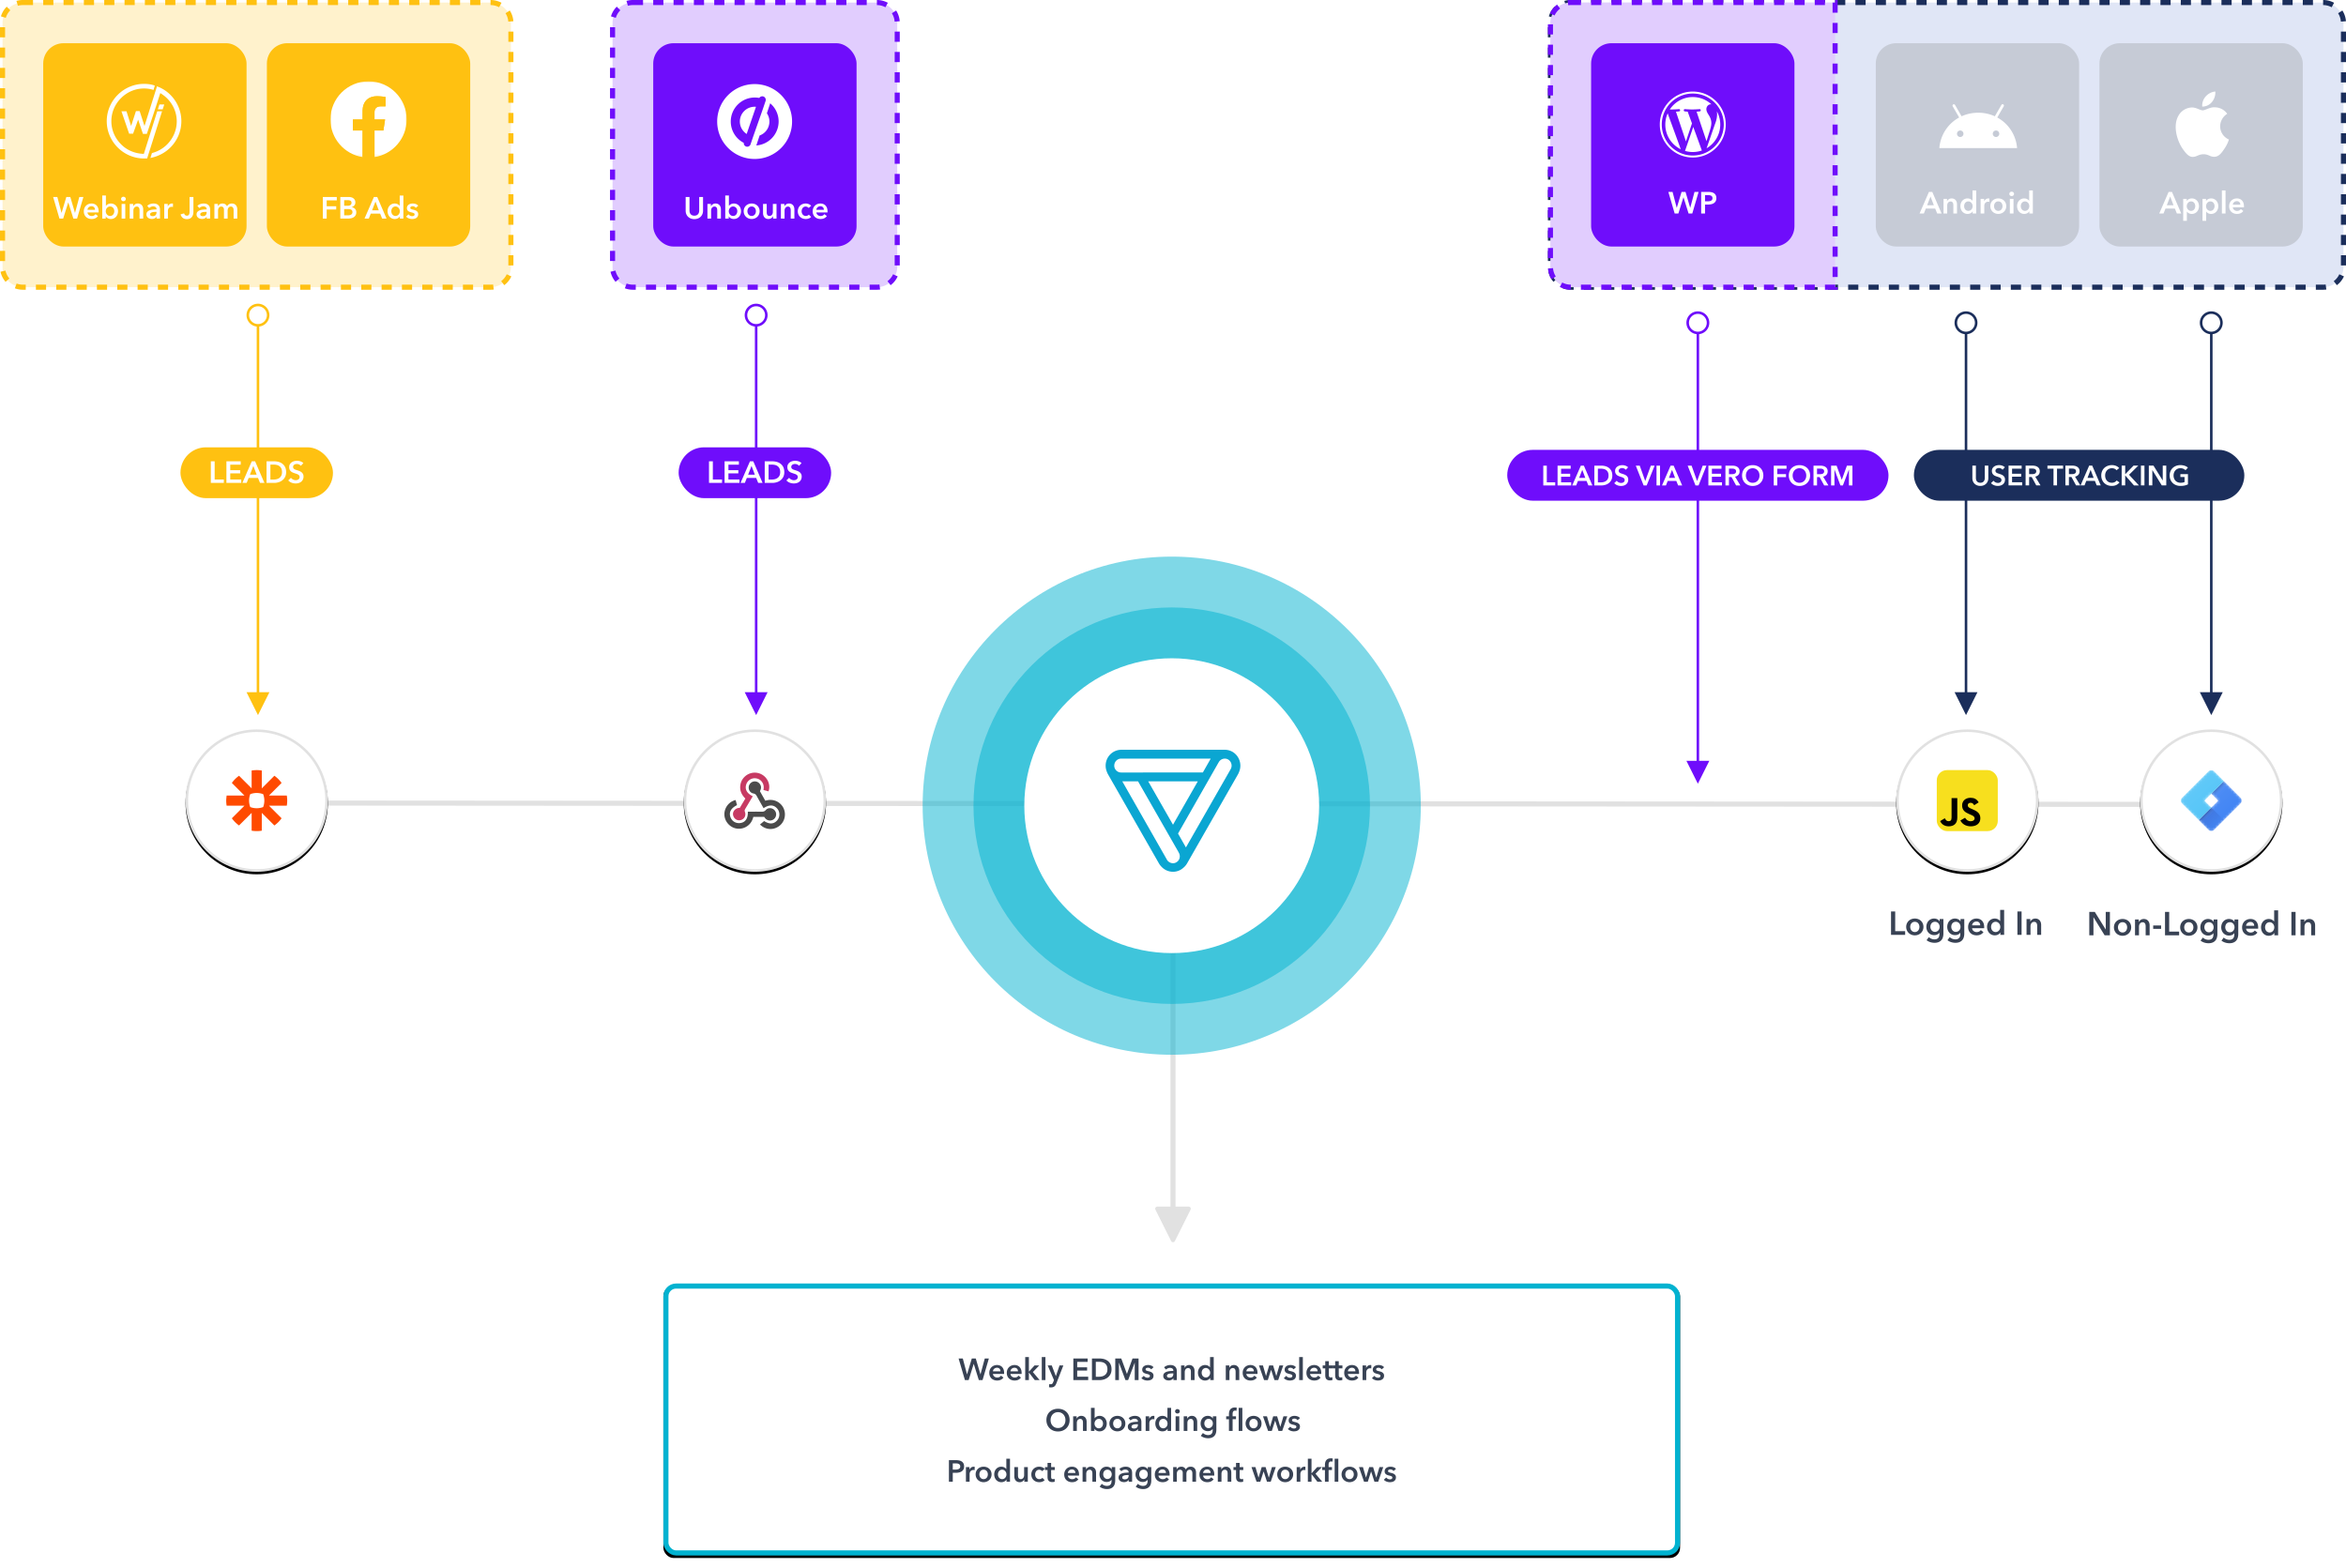 <svg xmlns="http://www.w3.org/2000/svg" xmlns:xlink="http://www.w3.org/1999/xlink" width="923" height="617" viewBox="0 0 923 617"><defs><path id="e" d="M.002.001H30v29.817H.002z"/><path id="k" d="M23.52 10.841L13.158.481a1.637 1.637 0 00-2.318 0L.481 10.84a1.637 1.637 0 000 2.318l10.36 10.36c.64.641 1.677.641 2.318 0l10.36-10.36a1.637 1.637 0 000-2.318zM12 14.727L9.273 12 12 9.273 14.727 12 12 14.727z"/><path id="m" d="M23.492 10.854L13.164.527a1.632 1.632 0 00-2.31 0L.526 10.854a1.632 1.632 0 000 2.31l10.328 10.329a1.632 1.632 0 002.31 0l10.328-10.328a1.632 1.632 0 000-2.31zm-11.483 3.873L9.29 12.01l2.718-2.718 2.718 2.718-2.718 2.717z"/><path id="o" d="M23.492 10.854L13.164.527a1.632 1.632 0 00-2.31 0L.526 10.854a1.632 1.632 0 000 2.31l10.328 10.329a1.632 1.632 0 002.31 0l10.328-10.328a1.632 1.632 0 000-2.31zm-11.483 3.873L9.29 12.01l2.718-2.718 2.718 2.718-2.718 2.717z"/><path id="q" d="M23.492 10.854L13.164.527a1.632 1.632 0 00-2.31 0L.526 10.854a1.632 1.632 0 000 2.31l10.328 10.329a1.632 1.632 0 002.31 0l10.328-10.328a1.632 1.632 0 000-2.31zm-11.483 3.873L9.29 12.01l2.718-2.718 2.718 2.718-2.718 2.717z"/><path id="t" d="M23.492 10.854L13.164.527a1.632 1.632 0 00-2.31 0L.526 10.854a1.632 1.632 0 000 2.31l10.328 10.329a1.632 1.632 0 002.31 0l10.328-10.328a1.632 1.632 0 000-2.31zm-11.483 3.873L9.29 12.01l2.718-2.718 2.718 2.718-2.718 2.717z"/><path id="w" d="M23.492 10.854L13.164.527a1.632 1.632 0 00-2.31 0L.526 10.854a1.632 1.632 0 000 2.31l10.328 10.329a1.632 1.632 0 002.31 0l10.328-10.328a1.632 1.632 0 000-2.31zm-11.483 3.873L9.29 12.01l2.718-2.718 2.718 2.718-2.718 2.717z"/><path id="y" d="M23.492 10.854L13.164.527a1.632 1.632 0 00-2.31 0L.526 10.854a1.632 1.632 0 000 2.31l10.328 10.329a1.632 1.632 0 002.31 0l10.328-10.328a1.632 1.632 0 000-2.31zm-11.483 3.873L9.29 12.01l2.718-2.718 2.718 2.718-2.718 2.717z"/><path id="B" d="M23.492 10.854L13.164.527a1.632 1.632 0 00-2.31 0L.526 10.854a1.632 1.632 0 000 2.31l10.328 10.329a1.632 1.632 0 002.31 0l10.328-10.328a1.632 1.632 0 000-2.31zm-11.483 3.873L9.29 12.01l2.718-2.718 2.718 2.718-2.718 2.717z"/><filter id="a" width="103.2%" height="112.1%" x="-1.6%" y="-5.1%" filterUnits="objectBoundingBox"><feOffset dy="1" in="SourceAlpha" result="shadowOffsetOuter1"/><feGaussianBlur in="shadowOffsetOuter1" result="shadowBlurOuter1" stdDeviation="2"/><feComposite in="shadowBlurOuter1" in2="SourceAlpha" operator="out" result="shadowBlurOuter1"/><feColorMatrix in="shadowBlurOuter1" values="0 0 0 0 0.22 0 0 0 0 0.259 0 0 0 0 0.329 0 0 0 0.1 0"/></filter><filter id="c" width="123.2%" height="123.2%" x="-11.6%" y="-9.8%" filterUnits="objectBoundingBox"><feOffset dy="1" in="SourceAlpha" result="shadowOffsetOuter1"/><feGaussianBlur in="shadowOffsetOuter1" result="shadowBlurOuter1" stdDeviation="2"/><feComposite in="shadowBlurOuter1" in2="SourceAlpha" operator="out" result="shadowBlurOuter1"/><feColorMatrix in="shadowBlurOuter1" values="0 0 0 0 0.22 0 0 0 0 0.259 0 0 0 0 0.329 0 0 0 0.1 0"/></filter><filter id="g" width="123.2%" height="123.2%" x="-11.6%" y="-9.8%" filterUnits="objectBoundingBox"><feOffset dy="1" in="SourceAlpha" result="shadowOffsetOuter1"/><feGaussianBlur in="shadowOffsetOuter1" result="shadowBlurOuter1" stdDeviation="2"/><feComposite in="shadowBlurOuter1" in2="SourceAlpha" operator="out" result="shadowBlurOuter1"/><feColorMatrix in="shadowBlurOuter1" values="0 0 0 0 0.22 0 0 0 0 0.259 0 0 0 0 0.329 0 0 0 0.1 0"/></filter><filter id="i" width="123.2%" height="123.2%" x="-11.6%" y="-9.8%" filterUnits="objectBoundingBox"><feOffset dy="1" in="SourceAlpha" result="shadowOffsetOuter1"/><feGaussianBlur in="shadowOffsetOuter1" result="shadowBlurOuter1" stdDeviation="2"/><feComposite in="shadowBlurOuter1" in2="SourceAlpha" operator="out" result="shadowBlurOuter1"/><feColorMatrix in="shadowBlurOuter1" values="0 0 0 0 0.22 0 0 0 0 0.259 0 0 0 0 0.329 0 0 0 0.1 0"/></filter><filter id="E" width="123.2%" height="123.2%" x="-11.6%" y="-9.8%" filterUnits="objectBoundingBox"><feOffset dy="1" in="SourceAlpha" result="shadowOffsetOuter1"/><feGaussianBlur in="shadowOffsetOuter1" result="shadowBlurOuter1" stdDeviation="2"/><feComposite in="shadowBlurOuter1" in2="SourceAlpha" operator="out" result="shadowBlurOuter1"/><feColorMatrix in="shadowBlurOuter1" values="0 0 0 0 0.22 0 0 0 0 0.259 0 0 0 0 0.329 0 0 0 0.1 0"/></filter><linearGradient id="r" x1="24.691%" x2="74.734%" y1="26.425%" y2="80.127%"><stop offset="0%" stop-color="#1A237E" stop-opacity=".2"/><stop offset="100%" stop-color="#1A237E" stop-opacity=".02"/></linearGradient><linearGradient id="u" x1="24.155%" x2="76.174%" y1="24.155%" y2="76.174%"><stop offset="0%" stop-color="#FFF" stop-opacity=".1"/><stop offset="100%" stop-color="#FFF" stop-opacity="0"/></linearGradient><linearGradient id="z" x1="41.172%" x2="58.444%" y1="30.969%" y2="47.661%"><stop offset="0%" stop-opacity=".2"/><stop offset="100%" stop-color="#D8D8D8" stop-opacity="0"/></linearGradient><linearGradient id="C" x1="41.172%" x2="63.155%" y1="30.969%" y2="52.181%"><stop offset="0%" stop-opacity=".2"/><stop offset="100%" stop-color="#D8D8D8" stop-opacity="0"/></linearGradient><circle id="d" cx="28" cy="28" r="28"/><circle id="h" cx="28" cy="28" r="28"/><circle id="j" cx="28" cy="28" r="28"/><circle id="F" cx="28" cy="28" r="28"/><rect id="b" width="400" height="107" x="0" y="0" rx="4"/></defs><g fill="none" fill-rule="evenodd"><path fill="#E0E6F6" stroke="#1B2E5B" stroke-dasharray="4 4" stroke-width="2" d="M618 1h296a8 8 0 018 8v96a8 8 0 01-8 8H618a8 8 0 01-8-8V9a8 8 0 018-8z"/><path fill="#FFF2CC" stroke="#FFC111" stroke-dasharray="4 4" stroke-width="2" d="M9 1h184a8 8 0 018 8v96a8 8 0 01-8 8H9a8 8 0 01-8-8V9a8 8 0 018-8z"/><path fill="#E1CDFE" stroke="#6F0DFB" stroke-dasharray="4 4" stroke-width="2" d="M249 1h96a8 8 0 018 8v96a8 8 0 01-8 8h-96a8 8 0 01-8-8V9a8 8 0 018-8zm369 0h104v112H618a8 8 0 01-8-8V9a8 8 0 018-8z"/><path fill="#E1E1E1" fill-rule="nonzero" d="M461.5 348a1 1 0 01.993.883l.007.117v125.742h5.165c.426 0 .777.32.828.731l.007.105c0 .13-.03.257-.088.373l-6.165 12.33a.835.835 0 01-1.494 0l-6.165-12.33a.835.835 0 01.747-1.208l5.165-.001V349a1 1 0 011-1z"/><g transform="translate(261 505)"><use fill="#000" filter="url(#a)" xlink:href="#b"/><rect width="398" height="105" x="1" y="1" fill="#FFF" stroke="#01B2D0" stroke-linejoin="square" stroke-width="2" rx="4"/><path fill="#384254" fill-rule="nonzero" d="M155.242 58.216c.664 0 1.276-.11 1.836-.33a4.333 4.333 0 001.452-.924c.408-.396.726-.868.954-1.416a4.688 4.688 0 00.342-1.818c0-.68-.114-1.294-.342-1.842a4.004 4.004 0 00-.954-1.398 4.25 4.25 0 00-1.452-.888 5.234 5.234 0 00-1.836-.312c-.656 0-1.262.104-1.818.312a4.197 4.197 0 00-1.44.888c-.404.384-.72.85-.948 1.398-.228.548-.342 1.162-.342 1.842 0 .664.114 1.27.342 1.818.228.548.544 1.02.948 1.416a4.28 4.28 0 001.44.924c.556.22 1.162.33 1.818.33zm.012-1.356c-.432 0-.826-.078-1.182-.234a2.756 2.756 0 01-.924-.654 2.92 2.92 0 01-.6-.99c-.14-.38-.21-.798-.21-1.254 0-.44.07-.848.21-1.224.14-.376.338-.704.594-.984.256-.28.562-.5.918-.66a2.88 2.88 0 011.194-.24c.44 0 .84.08 1.2.24.36.16.668.38.924.66s.454.608.594.984c.14.376.21.784.21 1.224 0 .456-.07.874-.21 1.254-.14.38-.34.71-.6.99-.26.28-.57.498-.93.654-.36.156-.756.234-1.188.234zm7.404 1.14v-3.168c0-.192.028-.382.084-.57.056-.188.138-.354.246-.498.108-.144.246-.262.414-.354.168-.092.368-.138.6-.138.232 0 .418.048.558.144.14.096.25.218.33.366.08.148.132.314.156.498.024.184.036.36.036.528V58h1.44v-3.6c0-.296-.04-.584-.12-.864a2.112 2.112 0 00-.378-.744 1.904 1.904 0 00-.66-.522c-.268-.132-.59-.198-.966-.198-.432 0-.806.11-1.122.33-.316.22-.538.474-.666.762h-.024v-.924h-1.368V58h1.44zm8.94.168c.44 0 .834-.082 1.182-.246.348-.164.644-.384.888-.66s.432-.6.564-.972c.132-.372.198-.77.198-1.194a3.4 3.4 0 00-.204-1.188 2.9 2.9 0 00-.576-.96 2.692 2.692 0 00-2.016-.876 2.556 2.556 0 00-1.254.312c-.156.088-.29.184-.402.288a2.302 2.302 0 00-.276.3h-.036v-4.044h-1.44V58h1.368v-.864h.024c.2.336.478.592.834.768a2.55 2.55 0 001.146.264zm-.288-1.2c-.264 0-.5-.054-.708-.162a1.734 1.734 0 01-.534-.426 1.857 1.857 0 01-.336-.594 2.027 2.027 0 010-1.338 1.814 1.814 0 01.87-1.032 1.47 1.47 0 01.708-.168c.28 0 .524.054.732.162.208.108.38.25.516.426s.238.374.306.594a2.244 2.244 0 010 1.338 1.85 1.85 0 01-.306.6 1.521 1.521 0 01-1.248.6zm7.308 1.2c.432 0 .84-.076 1.224-.228.384-.152.716-.362.996-.63s.502-.59.666-.966c.164-.376.246-.792.246-1.248 0-.456-.082-.87-.246-1.242a2.904 2.904 0 00-.666-.954 2.936 2.936 0 00-.996-.612 3.457 3.457 0 00-1.224-.216c-.432 0-.84.072-1.224.216a2.936 2.936 0 00-.996.612c-.28.264-.502.582-.666.954a3.046 3.046 0 00-.246 1.242c0 .456.082.872.246 1.248.164.376.386.698.666.966s.612.478.996.63c.384.152.792.228 1.224.228zm0-1.2c-.288 0-.536-.056-.744-.168a1.602 1.602 0 01-.516-.432 1.85 1.85 0 01-.306-.6 2.244 2.244 0 010-1.338c.068-.22.17-.418.306-.594.136-.176.308-.318.516-.426.208-.108.456-.162.744-.162s.536.054.744.162c.208.108.38.25.516.426s.238.374.306.594a2.244 2.244 0 010 1.338 1.85 1.85 0 01-.306.6c-.136.176-.308.32-.516.432a1.548 1.548 0 01-.744.168zm6.276 1.176a2.36 2.36 0 001.092-.246c.32-.164.552-.374.696-.63h.036V58h1.344v-3.504c0-.288-.038-.576-.114-.864a2.017 2.017 0 00-.402-.78 2.061 2.061 0 00-.786-.564c-.332-.144-.754-.216-1.266-.216-.44 0-.874.076-1.302.228a3.25 3.25 0 00-1.134.684l.744.876c.184-.184.416-.34.696-.468.28-.128.572-.192.876-.192.36 0 .67.086.93.258.26.172.39.438.39.798v.144c-.448 0-.906.022-1.374.066a5.31 5.31 0 00-1.278.27 2.366 2.366 0 00-.942.588c-.244.256-.366.6-.366 1.032 0 .336.07.618.21.846.14.228.316.412.528.552.212.14.444.24.696.3.252.06.494.09.726.09zm.288-1.092c-.12 0-.24-.012-.36-.036a1.044 1.044 0 01-.324-.12.613.613 0 01-.324-.564c0-.216.072-.386.216-.51.144-.124.324-.22.54-.288.216-.068.452-.112.708-.132.256-.02.5-.03.732-.03h.324v.204c0 .456-.128.816-.384 1.08-.256.264-.632.396-1.128.396zm6 .948v-3.084c0-.104.02-.244.06-.42.04-.176.116-.348.228-.516a1.44 1.44 0 01.468-.432c.2-.12.464-.18.792-.18a1.695 1.695 0 01.444.06v-1.32a.664.664 0 00-.168-.03 2.895 2.895 0 00-.18-.006c-.384 0-.72.104-1.008.312a2.1 2.1 0 00-.672.816h-.024v-.96h-1.38V58h1.44zm5.196.168c.408 0 .79-.088 1.146-.264a1.96 1.96 0 00.834-.768h.024V58h1.368v-9.072h-1.44v4.044h-.036a2.302 2.302 0 00-.276-.3 2.114 2.114 0 00-.402-.288 2.556 2.556 0 00-1.254-.312 2.699 2.699 0 00-2.016.876 2.9 2.9 0 00-.576.96 3.4 3.4 0 00-.204 1.188c0 .424.066.822.198 1.194s.32.696.564.972c.244.276.54.496.888.66a2.74 2.74 0 001.182.246zm.288-1.2a1.521 1.521 0 01-1.248-.6 1.85 1.85 0 01-.306-.6 2.244 2.244 0 010-1.338c.068-.22.17-.418.306-.594.136-.176.308-.318.516-.426.208-.108.452-.162.732-.162.264 0 .5.056.708.168a1.814 1.814 0 01.87 1.032 2.027 2.027 0 010 1.338c-.076.22-.188.418-.336.594a1.734 1.734 0 01-.534.426 1.514 1.514 0 01-.708.162zm5.568-5.82a.952.952 0 00.666-.246.8.8 0 00.27-.618.8.8 0 00-.27-.618.952.952 0 00-.666-.246.886.886 0 00-.654.258.83.83 0 00-.258.606.83.83 0 00.258.606c.172.172.39.258.654.258zm.732 6.852v-5.76h-1.44V58h1.44zm3.192 0v-3.168c0-.192.028-.382.084-.57.056-.188.138-.354.246-.498.108-.144.246-.262.414-.354.168-.092.368-.138.6-.138.232 0 .418.048.558.144.14.096.25.218.33.366.08.148.132.314.156.498.024.184.036.36.036.528V58h1.44v-3.6c0-.296-.04-.584-.12-.864a2.112 2.112 0 00-.378-.744 1.904 1.904 0 00-.66-.522c-.268-.132-.59-.198-.966-.198-.432 0-.806.11-1.122.33-.316.22-.538.474-.666.762h-.024v-.924h-1.368V58h1.44zm8.148 2.88c.56 0 1.044-.08 1.452-.24.408-.16.746-.386 1.014-.678a2.73 2.73 0 00.594-1.068c.128-.42.192-.89.192-1.41V52.24h-1.368v.864h-.024a1.925 1.925 0 00-.84-.78 2.612 2.612 0 00-1.14-.252c-.432 0-.822.08-1.17.24-.348.16-.644.376-.888.648a2.872 2.872 0 00-.564.96c-.132.368-.198.76-.198 1.176 0 .408.068.794.204 1.158.136.364.326.682.57.954.244.272.542.488.894.648.352.16.744.24 1.176.24.4 0 .762-.074 1.086-.222.324-.148.59-.362.798-.642h.024v.42c0 .288-.03.552-.09.792s-.16.448-.3.624c-.14.176-.328.314-.564.414-.236.1-.526.15-.87.15a2.972 2.972 0 01-2.016-.816l-.828 1.116a3.5 3.5 0 00.624.408c.232.12.474.22.726.3a5.095 5.095 0 001.506.24zm.168-3.972c-.256 0-.486-.052-.69-.156a1.584 1.584 0 01-.516-.414 2.01 2.01 0 01-.438-1.254c0-.256.038-.496.114-.72.076-.224.184-.418.324-.582a1.52 1.52 0 01.516-.39 1.63 1.63 0 01.702-.144 1.592 1.592 0 011.242.54c.148.168.262.364.342.588a2.09 2.09 0 010 1.398c-.08.22-.194.414-.342.582a1.646 1.646 0 01-.54.402c-.212.1-.45.15-.714.15zm9.48 1.092v-4.608h1.332V52.24h-1.332v-.936c0-.144.012-.292.036-.444a1.33 1.33 0 01.138-.42.814.814 0 01.294-.312.94.94 0 01.504-.12c.104 0 .202.008.294.024.092.016.178.036.258.06l.096-1.224a2.008 2.008 0 00-.33-.066 3.739 3.739 0 00-.402-.018c-.448 0-.82.07-1.116.21-.296.14-.534.33-.714.57-.18.24-.308.518-.384.834a4.22 4.22 0 00-.114.99v.852h-1.092v1.152h1.092V58h1.44zm3.828 0v-9.072h-1.44V58h1.44zm4.416.168c.432 0 .84-.076 1.224-.228.384-.152.716-.362.996-.63s.502-.59.666-.966c.164-.376.246-.792.246-1.248 0-.456-.082-.87-.246-1.242a2.904 2.904 0 00-.666-.954 2.936 2.936 0 00-.996-.612 3.457 3.457 0 00-1.224-.216c-.432 0-.84.072-1.224.216a2.936 2.936 0 00-.996.612c-.28.264-.502.582-.666.954a3.046 3.046 0 00-.246 1.242c0 .456.082.872.246 1.248.164.376.386.698.666.966s.612.478.996.63c.384.152.792.228 1.224.228zm0-1.2c-.288 0-.536-.056-.744-.168a1.602 1.602 0 01-.516-.432 1.85 1.85 0 01-.306-.6 2.244 2.244 0 010-1.338c.068-.22.17-.418.306-.594.136-.176.308-.318.516-.426.208-.108.456-.162.744-.162s.536.054.744.162c.208.108.38.25.516.426s.238.374.306.594a2.244 2.244 0 010 1.338 1.85 1.85 0 01-.306.6c-.136.176-.308.32-.516.432a1.548 1.548 0 01-.744.168zM239.374 58l1.296-4.032h.024L242.002 58h1.464l1.992-5.76h-1.5l-1.224 4.128h-.024l-1.248-4.128h-1.536l-1.236 4.128h-.024l-1.2-4.128h-1.56L237.91 58h1.464zm8.676.168c.312 0 .614-.034.906-.102.292-.068.548-.178.768-.33.22-.152.396-.35.528-.594s.198-.542.198-.894c0-.28-.056-.518-.168-.714a1.567 1.567 0 00-.438-.492 2.388 2.388 0 00-.6-.318 5.24 5.24 0 00-.654-.192 5.819 5.819 0 01-.93-.282c-.212-.092-.318-.25-.318-.474 0-.224.096-.384.288-.48.192-.096.404-.144.636-.144.264 0 .508.062.732.186.224.124.4.27.528.438l.936-.828a2.057 2.057 0 00-.942-.66 3.538 3.538 0 00-1.218-.216c-.288 0-.568.036-.84.108a2.345 2.345 0 00-.732.33 1.7 1.7 0 00-.522.57 1.647 1.647 0 00-.198.828c0 .272.048.5.144.684.096.184.224.338.384.462s.342.224.546.3c.204.076.414.138.63.186.44.104.77.208.99.312.22.104.33.276.33.516a.592.592 0 01-.084.324.621.621 0 01-.222.21c-.092.052-.192.09-.3.114a1.463 1.463 0 01-.318.036c-.312 0-.596-.068-.852-.204a1.894 1.894 0 01-.624-.516l-.948.888c.28.304.632.538 1.056.702.424.164.86.246 1.308.246zM113.852 78v-3.516h1.164c.448 0 .872-.044 1.272-.132.4-.088.75-.23 1.05-.426.3-.196.538-.454.714-.774.176-.32.264-.716.264-1.188 0-.44-.076-.816-.228-1.128a2.011 2.011 0 00-.648-.768 2.75 2.75 0 00-1.008-.432 6.044 6.044 0 00-1.32-.132h-2.772V78h1.512zm1.056-4.788h-1.056v-2.436h1.104c.232 0 .458.014.678.042.22.028.416.086.588.174s.31.21.414.366c.104.156.156.358.156.606 0 .256-.052.464-.156.624-.104.16-.244.286-.42.378a1.957 1.957 0 01-.6.192 4.46 4.46 0 01-.708.054zM120.476 78v-3.084c0-.104.02-.244.06-.42.04-.176.116-.348.228-.516a1.44 1.44 0 01.468-.432c.2-.12.464-.18.792-.18a1.695 1.695 0 01.444.06v-1.32a.664.664 0 00-.168-.03 2.895 2.895 0 00-.18-.006c-.384 0-.72.104-1.008.312a2.1 2.1 0 00-.672.816h-.024v-.96h-1.38V78h1.44zm5.508.168c.432 0 .84-.076 1.224-.228.384-.152.716-.362.996-.63s.502-.59.666-.966c.164-.376.246-.792.246-1.248 0-.456-.082-.87-.246-1.242a2.904 2.904 0 00-.666-.954 2.936 2.936 0 00-.996-.612 3.457 3.457 0 00-1.224-.216c-.432 0-.84.072-1.224.216a2.936 2.936 0 00-.996.612c-.28.264-.502.582-.666.954a3.046 3.046 0 00-.246 1.242c0 .456.082.872.246 1.248.164.376.386.698.666.966s.612.478.996.63c.384.152.792.228 1.224.228zm0-1.2c-.288 0-.536-.056-.744-.168a1.602 1.602 0 01-.516-.432 1.85 1.85 0 01-.306-.6 2.244 2.244 0 010-1.338c.068-.22.17-.418.306-.594.136-.176.308-.318.516-.426.208-.108.456-.162.744-.162s.536.054.744.162c.208.108.38.25.516.426s.238.374.306.594a2.244 2.244 0 010 1.338 1.85 1.85 0 01-.306.6c-.136.176-.308.32-.516.432a1.548 1.548 0 01-.744.168zm7.008 1.2c.408 0 .79-.088 1.146-.264a1.96 1.96 0 00.834-.768h.024V78h1.368v-9.072h-1.44v4.044h-.036a2.302 2.302 0 00-.276-.3 2.114 2.114 0 00-.402-.288 2.556 2.556 0 00-1.254-.312 2.699 2.699 0 00-2.016.876 2.9 2.9 0 00-.576.96 3.4 3.4 0 00-.204 1.188c0 .424.066.822.198 1.194s.32.696.564.972c.244.276.54.496.888.66a2.74 2.74 0 001.182.246zm.288-1.2a1.521 1.521 0 01-1.248-.6 1.85 1.85 0 01-.306-.6 2.244 2.244 0 010-1.338c.068-.22.17-.418.306-.594.136-.176.308-.318.516-.426.208-.108.452-.162.732-.162.264 0 .5.056.708.168a1.814 1.814 0 01.87 1.032 2.027 2.027 0 010 1.338c-.076.22-.188.418-.336.594a1.734 1.734 0 01-.534.426 1.514 1.514 0 01-.708.162zm6.912 1.2c.432 0 .806-.11 1.122-.33.316-.22.538-.474.666-.762h.024V78h1.368v-5.76h-1.44v3.168c0 .192-.028.382-.084.57a1.567 1.567 0 01-.246.498 1.24 1.24 0 01-1.014.492c-.232 0-.418-.048-.558-.144a1.035 1.035 0 01-.33-.366 1.425 1.425 0 01-.156-.498 4.086 4.086 0 01-.036-.528V72.24h-1.44v3.6c0 .296.04.584.12.864.08.28.206.528.378.744.172.216.392.39.66.522s.59.198.966.198zm7.692 0c.432 0 .834-.07 1.206-.21.372-.14.678-.338.918-.594l-.9-.912a1.28 1.28 0 01-.54.384 1.826 1.826 0 01-.672.132c-.272 0-.51-.054-.714-.162a1.555 1.555 0 01-.51-.426 1.861 1.861 0 01-.306-.594 2.244 2.244 0 01-.102-.666c0-.224.032-.446.096-.666.064-.22.162-.418.294-.594a1.442 1.442 0 011.194-.588c.232 0 .46.054.684.162.224.108.392.242.504.402l.984-.864c-.232-.28-.546-.5-.942-.66a3.254 3.254 0 00-1.23-.24c-.424 0-.822.072-1.194.216a2.888 2.888 0 00-1.644 1.572 3.12 3.12 0 00-.246 1.26c0 .48.082.908.246 1.284.164.376.388.696.672.96.284.264.616.464.996.6.38.136.782.204 1.206.204zm5.124-.048c.16 0 .328-.014.504-.042.176-.028.328-.066.456-.114l-.048-1.128c-.088.04-.188.07-.3.09-.112.02-.216.03-.312.03-.32 0-.526-.084-.618-.252a1.313 1.313 0 01-.138-.636v-2.676h1.44V72.24h-1.44v-1.668h-1.416v1.668h-1.008v1.152h1.008v2.688c0 .28.026.542.078.786.052.244.148.46.288.648.14.188.33.336.57.444.24.108.552.162.936.162zm7.788.048c1.08 0 1.904-.384 2.472-1.152l-.96-.768c-.16.232-.364.414-.612.546-.248.132-.552.198-.912.198-.208 0-.408-.036-.6-.108a1.821 1.821 0 01-.516-.294 1.426 1.426 0 01-.528-1.014h4.38c.008-.064.012-.128.012-.192v-.192c0-.52-.07-.974-.21-1.362a2.727 2.727 0 00-.582-.972 2.407 2.407 0 00-.882-.588 3.041 3.041 0 00-1.11-.198c-.432 0-.834.074-1.206.222a2.872 2.872 0 00-.966.624 2.882 2.882 0 00-.642.972c-.156.38-.234.802-.234 1.266 0 .472.078.894.234 1.266.156.372.372.686.648.942.276.256.602.454.978.594.376.14.788.21 1.236.21zm1.296-3.624h-2.952c.032-.408.198-.742.498-1.002s.666-.39 1.098-.39c.232 0 .434.038.606.114.172.076.314.178.426.306.112.128.194.276.246.444.052.168.078.344.078.528zM166.364 78v-3.168c0-.192.028-.382.084-.57.056-.188.138-.354.246-.498.108-.144.246-.262.414-.354.168-.092.368-.138.6-.138.232 0 .418.048.558.144.14.096.25.218.33.366.08.148.132.314.156.498.024.184.036.36.036.528V78h1.44v-3.6c0-.296-.04-.584-.12-.864a2.112 2.112 0 00-.378-.744 1.904 1.904 0 00-.66-.522c-.268-.132-.59-.198-.966-.198-.432 0-.806.11-1.122.33-.316.22-.538.474-.666.762h-.024v-.924h-1.368V78h1.44zm8.148 2.88c.56 0 1.044-.08 1.452-.24.408-.16.746-.386 1.014-.678a2.73 2.73 0 00.594-1.068c.128-.42.192-.89.192-1.41V72.24h-1.368v.864h-.024a1.925 1.925 0 00-.84-.78 2.612 2.612 0 00-1.14-.252c-.432 0-.822.08-1.17.24-.348.16-.644.376-.888.648a2.872 2.872 0 00-.564.96c-.132.368-.198.76-.198 1.176 0 .408.068.794.204 1.158.136.364.326.682.57.954.244.272.542.488.894.648.352.16.744.24 1.176.24.4 0 .762-.074 1.086-.222.324-.148.59-.362.798-.642h.024v.42c0 .288-.03.552-.09.792s-.16.448-.3.624c-.14.176-.328.314-.564.414-.236.1-.526.15-.87.15a2.972 2.972 0 01-2.016-.816l-.828 1.116a3.5 3.5 0 00.624.408c.232.12.474.22.726.3a5.095 5.095 0 001.506.24zm.168-3.972c-.256 0-.486-.052-.69-.156a1.584 1.584 0 01-.516-.414 2.01 2.01 0 01-.438-1.254c0-.256.038-.496.114-.72.076-.224.184-.418.324-.582a1.52 1.52 0 01.516-.39 1.63 1.63 0 01.702-.144 1.592 1.592 0 011.242.54c.148.168.262.364.342.588a2.09 2.09 0 010 1.398c-.08.22-.194.414-.342.582a1.646 1.646 0 01-.54.402c-.212.1-.45.15-.714.15zm6.564 1.236a2.36 2.36 0 001.092-.246c.32-.164.552-.374.696-.63h.036V78h1.344v-3.504c0-.288-.038-.576-.114-.864a2.017 2.017 0 00-.402-.78 2.061 2.061 0 00-.786-.564c-.332-.144-.754-.216-1.266-.216-.44 0-.874.076-1.302.228a3.25 3.25 0 00-1.134.684l.744.876c.184-.184.416-.34.696-.468.28-.128.572-.192.876-.192.36 0 .67.086.93.258.26.172.39.438.39.798v.144c-.448 0-.906.022-1.374.066a5.31 5.31 0 00-1.278.27 2.366 2.366 0 00-.942.588c-.244.256-.366.6-.366 1.032 0 .336.07.618.21.846.14.228.316.412.528.552.212.14.444.24.696.3.252.06.494.09.726.09zm.288-1.092c-.12 0-.24-.012-.36-.036a1.044 1.044 0 01-.324-.12.613.613 0 01-.324-.564c0-.216.072-.386.216-.51.144-.124.324-.22.54-.288.216-.068.452-.112.708-.132.256-.02.5-.03.732-.03h.324v.204c0 .456-.128.816-.384 1.08-.256.264-.632.396-1.128.396zm7.164 3.828c.56 0 1.044-.08 1.452-.24.408-.16.746-.386 1.014-.678a2.73 2.73 0 00.594-1.068c.128-.42.192-.89.192-1.41V72.24h-1.368v.864h-.024a1.925 1.925 0 00-.84-.78 2.612 2.612 0 00-1.14-.252c-.432 0-.822.08-1.17.24-.348.16-.644.376-.888.648a2.872 2.872 0 00-.564.96c-.132.368-.198.76-.198 1.176 0 .408.068.794.204 1.158.136.364.326.682.57.954.244.272.542.488.894.648.352.16.744.24 1.176.24.4 0 .762-.074 1.086-.222.324-.148.59-.362.798-.642h.024v.42c0 .288-.03.552-.09.792s-.16.448-.3.624c-.14.176-.328.314-.564.414-.236.1-.526.15-.87.15a2.972 2.972 0 01-2.016-.816l-.828 1.116a3.5 3.5 0 00.624.408c.232.12.474.22.726.3a5.095 5.095 0 001.506.24zm.168-3.972c-.256 0-.486-.052-.69-.156a1.584 1.584 0 01-.516-.414 2.01 2.01 0 01-.438-1.254c0-.256.038-.496.114-.72.076-.224.184-.418.324-.582a1.52 1.52 0 01.516-.39 1.63 1.63 0 01.702-.144 1.592 1.592 0 011.242.54c.148.168.262.364.342.588a2.09 2.09 0 010 1.398c-.08.22-.194.414-.342.582a1.646 1.646 0 01-.54.402c-.212.1-.45.15-.714.15zm7.572 1.26c1.08 0 1.904-.384 2.472-1.152l-.96-.768c-.16.232-.364.414-.612.546-.248.132-.552.198-.912.198-.208 0-.408-.036-.6-.108a1.821 1.821 0 01-.516-.294 1.426 1.426 0 01-.528-1.014h4.38c.008-.064.012-.128.012-.192v-.192c0-.52-.07-.974-.21-1.362a2.727 2.727 0 00-.582-.972 2.407 2.407 0 00-.882-.588 3.041 3.041 0 00-1.11-.198c-.432 0-.834.074-1.206.222a2.872 2.872 0 00-.966.624 2.882 2.882 0 00-.642.972c-.156.38-.234.802-.234 1.266 0 .472.078.894.234 1.266.156.372.372.686.648.942.276.256.602.454.978.594.376.14.788.21 1.236.21zm1.296-3.624h-2.952c.032-.408.198-.742.498-1.002s.666-.39 1.098-.39c.232 0 .434.038.606.114.172.076.314.178.426.306.112.128.194.276.246.444.052.168.078.344.078.528zM202.004 78v-3.168c0-.192.026-.382.078-.57.052-.188.128-.354.228-.498.1-.144.23-.262.39-.354.16-.092.348-.138.564-.138.368 0 .638.118.81.354.172.236.258.534.258.894V78h1.44v-3.144c0-.184.024-.37.072-.558.048-.188.124-.358.228-.51.104-.152.236-.276.396-.372a1.1 1.1 0 01.576-.144c.232 0 .418.048.558.144.14.096.25.218.33.366.08.148.132.314.156.498.024.184.036.36.036.528V78h1.44v-3.6c0-.296-.04-.584-.12-.864a2.112 2.112 0 00-.378-.744 1.904 1.904 0 00-.66-.522c-.268-.132-.59-.198-.966-.198-.432 0-.808.094-1.128.282-.32.188-.576.458-.768.81a1.991 1.991 0 00-.684-.792c-.296-.2-.668-.3-1.116-.3-.232 0-.444.03-.636.09s-.362.142-.51.246c-.148.104-.276.22-.384.348a1.706 1.706 0 00-.258.408h-.024v-.924h-1.368V78h1.44zm12 .168c1.08 0 1.904-.384 2.472-1.152l-.96-.768c-.16.232-.364.414-.612.546-.248.132-.552.198-.912.198-.208 0-.408-.036-.6-.108a1.821 1.821 0 01-.516-.294 1.426 1.426 0 01-.528-1.014h4.38c.008-.064.012-.128.012-.192v-.192c0-.52-.07-.974-.21-1.362a2.727 2.727 0 00-.582-.972 2.407 2.407 0 00-.882-.588 3.041 3.041 0 00-1.11-.198c-.432 0-.834.074-1.206.222a2.872 2.872 0 00-.966.624 2.882 2.882 0 00-.642.972c-.156.38-.234.802-.234 1.266 0 .472.078.894.234 1.266.156.372.372.686.648.942.276.256.602.454.978.594.376.14.788.21 1.236.21zm1.296-3.624h-2.952c.032-.408.198-.742.498-1.002s.666-.39 1.098-.39c.232 0 .434.038.606.114.172.076.314.178.426.306.112.128.194.276.246.444.052.168.078.344.078.528zM219.572 78v-3.168c0-.192.028-.382.084-.57.056-.188.138-.354.246-.498.108-.144.246-.262.414-.354.168-.092.368-.138.6-.138.232 0 .418.048.558.144.14.096.25.218.33.366.08.148.132.314.156.498.024.184.036.36.036.528V78h1.44v-3.6c0-.296-.04-.584-.12-.864a2.112 2.112 0 00-.378-.744 1.904 1.904 0 00-.66-.522c-.268-.132-.59-.198-.966-.198-.432 0-.806.11-1.122.33-.316.22-.538.474-.666.762h-.024v-.924h-1.368V78h1.44zm7.596.12c.16 0 .328-.014.504-.042.176-.028.328-.066.456-.114l-.048-1.128c-.088.04-.188.07-.3.09-.112.02-.216.03-.312.03-.32 0-.526-.084-.618-.252a1.313 1.313 0 01-.138-.636v-2.676h1.44V72.24h-1.44v-1.668h-1.416v1.668h-1.008v1.152h1.008v2.688c0 .28.026.542.078.786.052.244.148.46.288.648.14.188.33.336.57.444.24.108.552.162.936.162zm7.68-.12l1.296-4.032h.024L237.476 78h1.464l1.992-5.76h-1.5l-1.224 4.128h-.024l-1.248-4.128H235.4l-1.236 4.128h-.024l-1.2-4.128h-1.56l2.004 5.76h1.464zm9.792.168c.432 0 .84-.076 1.224-.228.384-.152.716-.362.996-.63s.502-.59.666-.966c.164-.376.246-.792.246-1.248 0-.456-.082-.87-.246-1.242a2.904 2.904 0 00-.666-.954 2.936 2.936 0 00-.996-.612 3.457 3.457 0 00-1.224-.216c-.432 0-.84.072-1.224.216a2.936 2.936 0 00-.996.612c-.28.264-.502.582-.666.954a3.046 3.046 0 00-.246 1.242c0 .456.082.872.246 1.248.164.376.386.698.666.966s.612.478.996.63c.384.152.792.228 1.224.228zm0-1.2c-.288 0-.536-.056-.744-.168a1.602 1.602 0 01-.516-.432 1.85 1.85 0 01-.306-.6 2.244 2.244 0 010-1.338c.068-.22.17-.418.306-.594.136-.176.308-.318.516-.426.208-.108.456-.162.744-.162s.536.054.744.162c.208.108.38.25.516.426s.238.374.306.594a2.244 2.244 0 010 1.338 1.85 1.85 0 01-.306.6c-.136.176-.308.32-.516.432a1.548 1.548 0 01-.744.168zM250.604 78v-3.084c0-.104.02-.244.06-.42.04-.176.116-.348.228-.516a1.44 1.44 0 01.468-.432c.2-.12.464-.18.792-.18a1.695 1.695 0 01.444.06v-1.32a.664.664 0 00-.168-.03 2.895 2.895 0 00-.18-.006c-.384 0-.72.104-1.008.312a2.1 2.1 0 00-.672.816h-.024v-.96h-1.38V78h1.44zm4.392 0v-2.952h.036l2.28 2.952h1.908l-2.652-3.156 2.496-2.604h-1.848l-2.184 2.424h-.036v-5.736h-1.44V78h1.44zm6.72 0v-4.608h1.332V72.24h-1.332v-.936c0-.144.012-.292.036-.444a1.33 1.33 0 01.138-.42.814.814 0 01.294-.312.94.94 0 01.504-.12c.104 0 .202.008.294.024.092.016.178.036.258.06l.096-1.224a2.008 2.008 0 00-.33-.066 3.739 3.739 0 00-.402-.018c-.448 0-.82.07-1.116.21-.296.14-.534.33-.714.57-.18.24-.308.518-.384.834a4.22 4.22 0 00-.114.99v.852h-1.092v1.152h1.092V78h1.44zm3.828 0v-9.072h-1.44V78h1.44zm4.416.168c.432 0 .84-.076 1.224-.228.384-.152.716-.362.996-.63s.502-.59.666-.966c.164-.376.246-.792.246-1.248 0-.456-.082-.87-.246-1.242a2.904 2.904 0 00-.666-.954 2.936 2.936 0 00-.996-.612 3.457 3.457 0 00-1.224-.216c-.432 0-.84.072-1.224.216a2.936 2.936 0 00-.996.612c-.28.264-.502.582-.666.954a3.046 3.046 0 00-.246 1.242c0 .456.082.872.246 1.248.164.376.386.698.666.966s.612.478.996.63c.384.152.792.228 1.224.228zm0-1.2c-.288 0-.536-.056-.744-.168a1.602 1.602 0 01-.516-.432 1.85 1.85 0 01-.306-.6 2.244 2.244 0 010-1.338c.068-.22.17-.418.306-.594.136-.176.308-.318.516-.426.208-.108.456-.162.744-.162s.536.054.744.162c.208.108.38.25.516.426s.238.374.306.594a2.244 2.244 0 010 1.338 1.85 1.85 0 01-.306.6c-.136.176-.308.32-.516.432a1.548 1.548 0 01-.744.168zM277.136 78l1.296-4.032h.024L279.764 78h1.464l1.992-5.76h-1.5l-1.224 4.128h-.024l-1.248-4.128h-1.536l-1.236 4.128h-.024l-1.2-4.128h-1.56l2.004 5.76h1.464zm8.676.168c.312 0 .614-.034.906-.102.292-.068.548-.178.768-.33.22-.152.396-.35.528-.594s.198-.542.198-.894c0-.28-.056-.518-.168-.714a1.567 1.567 0 00-.438-.492 2.388 2.388 0 00-.6-.318 5.24 5.24 0 00-.654-.192 5.819 5.819 0 01-.93-.282c-.212-.092-.318-.25-.318-.474 0-.224.096-.384.288-.48.192-.096.404-.144.636-.144.264 0 .508.062.732.186.224.124.4.27.528.438l.936-.828a2.057 2.057 0 00-.942-.66 3.538 3.538 0 00-1.218-.216c-.288 0-.568.036-.84.108a2.345 2.345 0 00-.732.33 1.7 1.7 0 00-.522.57 1.647 1.647 0 00-.198.828c0 .272.048.5.144.684.096.184.224.338.384.462s.342.224.546.3c.204.076.414.138.63.186.44.104.77.208.99.312.22.104.33.276.33.516a.592.592 0 01-.084.324.621.621 0 01-.222.21c-.092.052-.192.09-.3.114a1.463 1.463 0 01-.318.036c-.312 0-.596-.068-.852-.204a1.894 1.894 0 01-.624-.516l-.948.888c.28.304.632.538 1.056.702.424.164.86.246 1.308.246zM120.098 38l1.992-6.372h.024L124.106 38h1.464l2.484-8.496h-1.608l-1.68 6.24h-.024l-1.836-6.24h-1.56l-1.872 6.24h-.024l-1.644-6.24h-1.656L118.634 38h1.464zm11.22.168c1.08 0 1.904-.384 2.472-1.152l-.96-.768c-.16.232-.364.414-.612.546-.248.132-.552.198-.912.198-.208 0-.408-.036-.6-.108a1.821 1.821 0 01-.516-.294 1.426 1.426 0 01-.528-1.014h4.38c.008-.064.012-.128.012-.192v-.192c0-.52-.07-.974-.21-1.362a2.727 2.727 0 00-.582-.972 2.407 2.407 0 00-.882-.588 3.041 3.041 0 00-1.11-.198c-.432 0-.834.074-1.206.222a2.872 2.872 0 00-.966.624 2.882 2.882 0 00-.642.972c-.156.38-.234.802-.234 1.266 0 .472.078.894.234 1.266.156.372.372.686.648.942.276.256.602.454.978.594.376.14.788.21 1.236.21zm1.296-3.624h-2.952c.032-.408.198-.742.498-1.002s.666-.39 1.098-.39c.232 0 .434.038.606.114.172.076.314.178.426.306.112.128.194.276.246.444.052.168.078.344.078.528zm5.592 3.624c1.08 0 1.904-.384 2.472-1.152l-.96-.768c-.16.232-.364.414-.612.546-.248.132-.552.198-.912.198-.208 0-.408-.036-.6-.108a1.821 1.821 0 01-.516-.294 1.426 1.426 0 01-.528-1.014h4.38c.008-.064.012-.128.012-.192v-.192c0-.52-.07-.974-.21-1.362a2.727 2.727 0 00-.582-.972 2.407 2.407 0 00-.882-.588 3.041 3.041 0 00-1.11-.198c-.432 0-.834.074-1.206.222a2.872 2.872 0 00-.966.624 2.882 2.882 0 00-.642.972c-.156.38-.234.802-.234 1.266 0 .472.078.894.234 1.266.156.372.372.686.648.942.276.256.602.454.978.594.376.14.788.21 1.236.21zm1.296-3.624h-2.952c.032-.408.198-.742.498-1.002s.666-.39 1.098-.39c.232 0 .434.038.606.114.172.076.314.178.426.306.112.128.194.276.246.444.052.168.078.344.078.528zM143.798 38v-2.952h.036l2.28 2.952h1.908l-2.652-3.156 2.496-2.604h-1.848l-2.184 2.424h-.036v-5.736h-1.44V38h1.44zm6.516 0v-9.072h-1.44V38h1.44zm2.136 2.88c.32 0 .594-.036.822-.108a1.73 1.73 0 00.594-.318c.168-.14.312-.312.432-.516.12-.204.232-.438.336-.702l2.724-6.996h-1.5l-1.428 4.188h-.024l-1.608-4.188h-1.596l2.472 5.76-.288.732a6.774 6.774 0 01-.18.396c-.056.112-.12.206-.192.282a.65.65 0 01-.264.168 1.184 1.184 0 01-.384.054c-.08 0-.166-.006-.258-.018a1.509 1.509 0 01-.282-.066l-.12 1.248c.128.032.254.054.378.066.124.012.246.018.366.018zM167.138 38v-1.344h-4.332v-2.4h3.9v-1.272h-3.9v-2.16h4.116v-1.32h-5.628V38h5.844zm4.488 0c.552 0 1.108-.082 1.668-.246a4.565 4.565 0 001.512-.762 3.93 3.93 0 001.092-1.32c.28-.536.42-1.176.42-1.92 0-.8-.14-1.47-.42-2.01a3.737 3.737 0 00-1.092-1.308 4.32 4.32 0 00-1.512-.714 6.677 6.677 0 00-1.668-.216h-3.012V38h3.012zm-.24-1.32h-1.26V30.8h1.26c.392 0 .784.04 1.176.12.392.08.746.228 1.062.444.316.216.574.516.774.9.2.384.3.88.3 1.488 0 .576-.1 1.052-.3 1.428a2.49 2.49 0 01-.774.894c-.316.22-.67.376-1.062.468a5.132 5.132 0 01-1.176.138zm7.836 1.32v-6.828h.024L181.79 38h1.056l2.58-6.828h.024V38h1.5v-8.496h-2.376l-2.184 6.036h-.036l-2.208-6.036h-2.364V38h1.44zm11.208.168c.312 0 .614-.034.906-.102.292-.068.548-.178.768-.33.22-.152.396-.35.528-.594s.198-.542.198-.894c0-.28-.056-.518-.168-.714a1.567 1.567 0 00-.438-.492 2.388 2.388 0 00-.6-.318 5.24 5.24 0 00-.654-.192 5.819 5.819 0 01-.93-.282c-.212-.092-.318-.25-.318-.474 0-.224.096-.384.288-.48.192-.096.404-.144.636-.144.264 0 .508.062.732.186.224.124.4.27.528.438l.936-.828a2.057 2.057 0 00-.942-.66 3.538 3.538 0 00-1.218-.216c-.288 0-.568.036-.84.108a2.345 2.345 0 00-.732.33 1.7 1.7 0 00-.522.57 1.647 1.647 0 00-.198.828c0 .272.048.5.144.684.096.184.224.338.384.462s.342.224.546.3c.204.076.414.138.63.186.44.104.77.208.99.312.22.104.33.276.33.516a.592.592 0 01-.084.324.621.621 0 01-.222.21c-.092.052-.192.09-.3.114a1.463 1.463 0 01-.318.036c-.312 0-.596-.068-.852-.204a1.894 1.894 0 01-.624-.516l-.948.888c.28.304.632.538 1.056.702.424.164.86.246 1.308.246zm8.4-.024a2.36 2.36 0 001.092-.246c.32-.164.552-.374.696-.63h.036V38h1.344v-3.504c0-.288-.038-.576-.114-.864a2.017 2.017 0 00-.402-.78 2.061 2.061 0 00-.786-.564c-.332-.144-.754-.216-1.266-.216-.44 0-.874.076-1.302.228a3.25 3.25 0 00-1.134.684l.744.876c.184-.184.416-.34.696-.468.28-.128.572-.192.876-.192.36 0 .67.086.93.258.26.172.39.438.39.798v.144c-.448 0-.906.022-1.374.066a5.31 5.31 0 00-1.278.27 2.366 2.366 0 00-.942.588c-.244.256-.366.6-.366 1.032 0 .336.07.618.21.846.14.228.316.412.528.552.212.14.444.24.696.3.252.06.494.09.726.09zm.288-1.092c-.12 0-.24-.012-.36-.036a1.044 1.044 0 01-.324-.12.613.613 0 01-.324-.564c0-.216.072-.386.216-.51.144-.124.324-.22.54-.288.216-.068.452-.112.708-.132.256-.02.5-.03.732-.03h.324v.204c0 .456-.128.816-.384 1.08-.256.264-.632.396-1.128.396zm6 .948v-3.168c0-.192.028-.382.084-.57.056-.188.138-.354.246-.498.108-.144.246-.262.414-.354.168-.092.368-.138.6-.138.232 0 .418.048.558.144.14.096.25.218.33.366.08.148.132.314.156.498.024.184.036.36.036.528V38h1.44v-3.6c0-.296-.04-.584-.12-.864a2.112 2.112 0 00-.378-.744 1.904 1.904 0 00-.66-.522c-.268-.132-.59-.198-.966-.198-.432 0-.806.11-1.122.33-.316.22-.538.474-.666.762h-.024v-.924h-1.368V38h1.44zm8.028.168c.408 0 .79-.088 1.146-.264a1.96 1.96 0 00.834-.768h.024V38h1.368v-9.072h-1.44v4.044h-.036a2.302 2.302 0 00-.276-.3 2.114 2.114 0 00-.402-.288 2.556 2.556 0 00-1.254-.312 2.699 2.699 0 00-2.016.876 2.9 2.9 0 00-.576.96 3.4 3.4 0 00-.204 1.188c0 .424.066.822.198 1.194s.32.696.564.972c.244.276.54.496.888.66a2.74 2.74 0 001.182.246zm.288-1.2a1.521 1.521 0 01-1.248-.6 1.85 1.85 0 01-.306-.6 2.244 2.244 0 010-1.338c.068-.22.17-.418.306-.594.136-.176.308-.318.516-.426.208-.108.452-.162.732-.162.264 0 .5.056.708.168a1.814 1.814 0 01.87 1.032 2.027 2.027 0 010 1.338c-.076.22-.188.418-.336.594a1.734 1.734 0 01-.534.426 1.514 1.514 0 01-.708.162zM222.71 38v-3.168c0-.192.028-.382.084-.57.056-.188.138-.354.246-.498.108-.144.246-.262.414-.354.168-.092.368-.138.6-.138.232 0 .418.048.558.144.14.096.25.218.33.366.08.148.132.314.156.498.024.184.036.36.036.528V38h1.44v-3.6c0-.296-.04-.584-.12-.864a2.112 2.112 0 00-.378-.744 1.904 1.904 0 00-.66-.522c-.268-.132-.59-.198-.966-.198-.432 0-.806.11-1.122.33-.316.22-.538.474-.666.762h-.024v-.924h-1.368V38h1.44zm8.304.168c1.08 0 1.904-.384 2.472-1.152l-.96-.768c-.16.232-.364.414-.612.546-.248.132-.552.198-.912.198-.208 0-.408-.036-.6-.108a1.821 1.821 0 01-.516-.294 1.426 1.426 0 01-.528-1.014h4.38c.008-.064.012-.128.012-.192v-.192c0-.52-.07-.974-.21-1.362a2.727 2.727 0 00-.582-.972 2.407 2.407 0 00-.882-.588 3.041 3.041 0 00-1.11-.198c-.432 0-.834.074-1.206.222a2.872 2.872 0 00-.966.624 2.882 2.882 0 00-.642.972c-.156.38-.234.802-.234 1.266 0 .472.078.894.234 1.266.156.372.372.686.648.942.276.256.602.454.978.594.376.14.788.21 1.236.21zm1.296-3.624h-2.952c.032-.408.198-.742.498-1.002s.666-.39 1.098-.39c.232 0 .434.038.606.114.172.076.314.178.426.306.112.128.194.276.246.444.052.168.078.344.078.528zM237.794 38l1.296-4.032h.024L240.422 38h1.464l1.992-5.76h-1.5l-1.224 4.128h-.024l-1.248-4.128h-1.536l-1.236 4.128h-.024l-1.2-4.128h-1.56L236.33 38h1.464zm8.676.168c.312 0 .614-.034.906-.102.292-.068.548-.178.768-.33.22-.152.396-.35.528-.594s.198-.542.198-.894c0-.28-.056-.518-.168-.714a1.567 1.567 0 00-.438-.492 2.388 2.388 0 00-.6-.318 5.24 5.24 0 00-.654-.192 5.819 5.819 0 01-.93-.282c-.212-.092-.318-.25-.318-.474 0-.224.096-.384.288-.48.192-.096.404-.144.636-.144.264 0 .508.062.732.186.224.124.4.27.528.438l.936-.828a2.057 2.057 0 00-.942-.66 3.538 3.538 0 00-1.218-.216c-.288 0-.568.036-.84.108a2.345 2.345 0 00-.732.33 1.7 1.7 0 00-.522.57 1.647 1.647 0 00-.198.828c0 .272.048.5.144.684.096.184.224.338.384.462s.342.224.546.3c.204.076.414.138.63.186.44.104.77.208.99.312.22.104.33.276.33.516a.592.592 0 01-.084.324.621.621 0 01-.222.21c-.092.052-.192.09-.3.114a1.463 1.463 0 01-.318.036c-.312 0-.596-.068-.852-.204a1.894 1.894 0 01-.624-.516l-.948.888c.28.304.632.538 1.056.702.424.164.86.246 1.308.246zm5.112-.168v-9.072h-1.44V38h1.44zm4.512.168c1.08 0 1.904-.384 2.472-1.152l-.96-.768c-.16.232-.364.414-.612.546-.248.132-.552.198-.912.198-.208 0-.408-.036-.6-.108a1.821 1.821 0 01-.516-.294 1.426 1.426 0 01-.528-1.014h4.38c.008-.064.012-.128.012-.192v-.192c0-.52-.07-.974-.21-1.362a2.727 2.727 0 00-.582-.972 2.407 2.407 0 00-.882-.588 3.041 3.041 0 00-1.11-.198c-.432 0-.834.074-1.206.222a2.872 2.872 0 00-.966.624 2.882 2.882 0 00-.642.972c-.156.38-.234.802-.234 1.266 0 .472.078.894.234 1.266.156.372.372.686.648.942.276.256.602.454.978.594.376.14.788.21 1.236.21zm1.296-3.624h-2.952c.032-.408.198-.742.498-1.002s.666-.39 1.098-.39c.232 0 .434.038.606.114.172.076.314.178.426.306.112.128.194.276.246.444.052.168.078.344.078.528zm4.884 3.576c.16 0 .328-.014.504-.042.176-.028.328-.066.456-.114l-.048-1.128c-.088.04-.188.07-.3.09-.112.02-.216.03-.312.03-.32 0-.526-.084-.618-.252a1.313 1.313 0 01-.138-.636v-2.676h1.44V32.24h-1.44v-1.668h-1.416v1.668h-1.008v1.152h1.008v2.688c0 .28.026.542.078.786.052.244.148.46.288.648.14.188.33.336.57.444.24.108.552.162.936.162zm3.9 0c.16 0 .328-.014.504-.042.176-.028.328-.066.456-.114l-.048-1.128c-.088.04-.188.07-.3.09-.112.02-.216.03-.312.03-.32 0-.526-.084-.618-.252a1.313 1.313 0 01-.138-.636v-2.676h1.44V32.24h-1.44v-1.668h-1.416v1.668h-1.008v1.152h1.008v2.688c0 .28.026.542.078.786.052.244.148.46.288.648.14.188.33.336.57.444.24.108.552.162.936.162zm4.788.048c1.08 0 1.904-.384 2.472-1.152l-.96-.768c-.16.232-.364.414-.612.546-.248.132-.552.198-.912.198-.208 0-.408-.036-.6-.108a1.821 1.821 0 01-.516-.294 1.426 1.426 0 01-.528-1.014h4.38c.008-.064.012-.128.012-.192v-.192c0-.52-.07-.974-.21-1.362a2.727 2.727 0 00-.582-.972 2.407 2.407 0 00-.882-.588 3.041 3.041 0 00-1.11-.198c-.432 0-.834.074-1.206.222a2.872 2.872 0 00-.966.624 2.882 2.882 0 00-.642.972c-.156.38-.234.802-.234 1.266 0 .472.078.894.234 1.266.156.372.372.686.648.942.276.256.602.454.978.594.376.14.788.21 1.236.21zm1.296-3.624h-2.952c.032-.408.198-.742.498-1.002s.666-.39 1.098-.39c.232 0 .434.038.606.114.172.076.314.178.426.306.112.128.194.276.246.444.052.168.078.344.078.528zM276.53 38v-3.084c0-.104.02-.244.06-.42.04-.176.116-.348.228-.516a1.44 1.44 0 01.468-.432c.2-.12.464-.18.792-.18a1.695 1.695 0 01.444.06v-1.32a.664.664 0 00-.168-.03 2.895 2.895 0 00-.18-.006c-.384 0-.72.104-1.008.312a2.1 2.1 0 00-.672.816h-.024v-.96h-1.38V38h1.44zm4.608.168c.312 0 .614-.034.906-.102.292-.068.548-.178.768-.33.22-.152.396-.35.528-.594s.198-.542.198-.894c0-.28-.056-.518-.168-.714a1.567 1.567 0 00-.438-.492 2.388 2.388 0 00-.6-.318 5.24 5.24 0 00-.654-.192 5.819 5.819 0 01-.93-.282c-.212-.092-.318-.25-.318-.474 0-.224.096-.384.288-.48.192-.096.404-.144.636-.144.264 0 .508.062.732.186.224.124.4.27.528.438l.936-.828a2.057 2.057 0 00-.942-.66 3.538 3.538 0 00-1.218-.216c-.288 0-.568.036-.84.108a2.345 2.345 0 00-.732.33 1.7 1.7 0 00-.522.57 1.647 1.647 0 00-.198.828c0 .272.048.5.144.684.096.184.224.338.384.462s.342.224.546.3c.204.076.414.138.63.186.44.104.77.208.99.312.22.104.33.276.33.516a.592.592 0 01-.084.324.621.621 0 01-.222.21c-.092.052-.192.09-.3.114a1.463 1.463 0 01-.318.036c-.312 0-.596-.068-.852-.204a1.894 1.894 0 01-.624-.516l-.948.888c.28.304.632.538 1.056.702.424.164.86.246 1.308.246z"/></g><path fill="#FFC111" fill-rule="nonzero" d="M101.5 119.5a4.5 4.5 0 01.5 8.972v143.885h4l-4.5 9-4.5-9h4V128.473a4.5 4.5 0 01.5-8.973zm0 1a3.5 3.5 0 100 7 3.5 3.5 0 000-7z"/><path stroke="#E1E1E1" stroke-width="2" d="M101.5 315.953l773.5.547"/><g transform="translate(17 17)"><rect width="80" height="80" fill="#FFC111" rx="8"/><path fill="#FFF" fill-rule="nonzero" d="M7.854 69l1.992-6.372h.024L11.862 69h1.464l2.484-8.496h-1.608l-1.68 6.24h-.024l-1.836-6.24h-1.56l-1.872 6.24h-.024l-1.644-6.24H3.906L6.39 69h1.464zm11.22.168c1.08 0 1.904-.384 2.472-1.152l-.96-.768c-.16.232-.364.414-.612.546-.248.132-.552.198-.912.198-.208 0-.408-.036-.6-.108a1.821 1.821 0 01-.516-.294 1.426 1.426 0 01-.528-1.014h4.38c.008-.064.012-.128.012-.192v-.192c0-.52-.07-.974-.21-1.362a2.727 2.727 0 00-.582-.972 2.407 2.407 0 00-.882-.588 3.041 3.041 0 00-1.11-.198c-.432 0-.834.074-1.206.222a2.872 2.872 0 00-.966.624 2.882 2.882 0 00-.642.972c-.156.38-.234.802-.234 1.266 0 .472.078.894.234 1.266.156.372.372.686.648.942.276.256.602.454.978.594.376.14.788.21 1.236.21zm1.296-3.624h-2.952c.032-.408.198-.742.498-1.002s.666-.39 1.098-.39c.232 0 .434.038.606.114.172.076.314.178.426.306.112.128.194.276.246.444.052.168.078.344.078.528zm6.228 3.624c.44 0 .834-.082 1.182-.246.348-.164.644-.384.888-.66s.432-.6.564-.972c.132-.372.198-.77.198-1.194a3.4 3.4 0 00-.204-1.188 2.9 2.9 0 00-.576-.96 2.692 2.692 0 00-2.016-.876 2.556 2.556 0 00-1.254.312c-.156.088-.29.184-.402.288a2.302 2.302 0 00-.276.3h-.036v-4.044h-1.44V69h1.368v-.864h.024c.2.336.478.592.834.768a2.55 2.55 0 001.146.264zm-.288-1.2c-.264 0-.5-.054-.708-.162a1.734 1.734 0 01-.534-.426 1.857 1.857 0 01-.336-.594 2.027 2.027 0 010-1.338 1.814 1.814 0 01.87-1.032 1.47 1.47 0 01.708-.168c.28 0 .524.054.732.162.208.108.38.25.516.426s.238.374.306.594a2.244 2.244 0 010 1.338 1.85 1.85 0 01-.306.6 1.521 1.521 0 01-1.248.6zm5.244-5.82a.952.952 0 00.666-.246.8.8 0 00.27-.618.8.8 0 00-.27-.618.952.952 0 00-.666-.246.886.886 0 00-.654.258.83.83 0 00-.258.606.83.83 0 00.258.606c.172.172.39.258.654.258zM32.286 69v-5.76h-1.44V69h1.44zm3.192 0v-3.168c0-.192.028-.382.084-.57.056-.188.138-.354.246-.498.108-.144.246-.262.414-.354.168-.092.368-.138.6-.138.232 0 .418.048.558.144.14.096.25.218.33.366.08.148.132.314.156.498.024.184.036.36.036.528V69h1.44v-3.6c0-.296-.04-.584-.12-.864a2.112 2.112 0 00-.378-.744 1.904 1.904 0 00-.66-.522c-.268-.132-.59-.198-.966-.198-.432 0-.806.11-1.122.33-.316.22-.538.474-.666.762h-.024v-.924h-1.368V69h1.44zm7.296.144a2.36 2.36 0 001.092-.246c.32-.164.552-.374.696-.63h.036V69h1.344v-3.504c0-.288-.038-.576-.114-.864a2.017 2.017 0 00-.402-.78 2.061 2.061 0 00-.786-.564c-.332-.144-.754-.216-1.266-.216-.44 0-.874.076-1.302.228a3.25 3.25 0 00-1.134.684l.744.876c.184-.184.416-.34.696-.468.28-.128.572-.192.876-.192.36 0 .67.086.93.258.26.172.39.438.39.798v.144c-.448 0-.906.022-1.374.066a5.31 5.31 0 00-1.278.27 2.366 2.366 0 00-.942.588c-.244.256-.366.6-.366 1.032 0 .336.07.618.21.846.14.228.316.412.528.552.212.14.444.24.696.3.252.06.494.09.726.09zm.288-1.092c-.12 0-.24-.012-.36-.036a1.044 1.044 0 01-.324-.12.613.613 0 01-.324-.564c0-.216.072-.386.216-.51.144-.124.324-.22.54-.288.216-.068.452-.112.708-.132.256-.02.5-.03.732-.03h.324v.204c0 .456-.128.816-.384 1.08-.256.264-.632.396-1.128.396zm6 .948v-3.084c0-.104.02-.244.06-.42.04-.176.116-.348.228-.516a1.44 1.44 0 01.468-.432c.2-.12.464-.18.792-.18a1.695 1.695 0 01.444.06v-1.32a.664.664 0 00-.168-.03 2.895 2.895 0 00-.18-.006c-.384 0-.72.104-1.008.312a2.1 2.1 0 00-.672.816h-.024v-.96h-1.38V69h1.44zm7.476.216c.528 0 .96-.096 1.296-.288.336-.192.596-.436.78-.732a2.85 2.85 0 00.378-.96c.068-.344.102-.672.102-.984v-5.748h-1.512v5.7c0 .24-.016.462-.048.666-.032.204-.086.38-.162.528a.811.811 0 01-.324.342c-.14.08-.318.12-.534.12-.264 0-.492-.082-.684-.246a1.26 1.26 0 01-.396-.666l-1.392.396c.152.56.434 1.012.846 1.356.412.344.962.516 1.65.516zm5.964-.072a2.36 2.36 0 001.092-.246c.32-.164.552-.374.696-.63h.036V69h1.344v-3.504c0-.288-.038-.576-.114-.864a2.017 2.017 0 00-.402-.78 2.061 2.061 0 00-.786-.564c-.332-.144-.754-.216-1.266-.216-.44 0-.874.076-1.302.228a3.25 3.25 0 00-1.134.684l.744.876c.184-.184.416-.34.696-.468.28-.128.572-.192.876-.192.36 0 .67.086.93.258.26.172.39.438.39.798v.144c-.448 0-.906.022-1.374.066a5.31 5.31 0 00-1.278.27 2.366 2.366 0 00-.942.588c-.244.256-.366.6-.366 1.032 0 .336.07.618.21.846.14.228.316.412.528.552.212.14.444.24.696.3.252.06.494.09.726.09zm.288-1.092c-.12 0-.24-.012-.36-.036a1.044 1.044 0 01-.324-.12.613.613 0 01-.324-.564c0-.216.072-.386.216-.51.144-.124.324-.22.54-.288.216-.068.452-.112.708-.132.256-.02.5-.03.732-.03h.324v.204c0 .456-.128.816-.384 1.08-.256.264-.632.396-1.128.396zm6 .948v-3.168c0-.192.026-.382.078-.57.052-.188.128-.354.228-.498.1-.144.23-.262.39-.354.16-.092.348-.138.564-.138.368 0 .638.118.81.354.172.236.258.534.258.894V69h1.44v-3.144c0-.184.024-.37.072-.558.048-.188.124-.358.228-.51.104-.152.236-.276.396-.372a1.1 1.1 0 01.576-.144c.232 0 .418.048.558.144.14.096.25.218.33.366.08.148.132.314.156.498.024.184.036.36.036.528V69h1.44v-3.6c0-.296-.04-.584-.12-.864a2.112 2.112 0 00-.378-.744 1.904 1.904 0 00-.66-.522c-.268-.132-.59-.198-.966-.198-.432 0-.808.094-1.128.282-.32.188-.576.458-.768.81a1.991 1.991 0 00-.684-.792c-.296-.2-.668-.3-1.116-.3-.232 0-.444.03-.636.09s-.362.142-.51.246c-.148.104-.276.22-.384.348a1.706 1.706 0 00-.258.408h-.024v-.924H67.35V69h1.44z"/><g fill="#FFF" fill-rule="nonzero"><path d="M34.583 32.576l1.9-5.87h1.467l1.9 5.87 4.575-14.504.346-1.122.172.086c2.072.777 3.713 1.9 5.094 3.28 2.763 2.763 4.317 6.476 4.317 10.36 0 3.886-1.554 7.598-4.317 10.36-2.072 2.073-4.748 3.454-7.598 4.059l-.259.086.605-1.986h.086c2.245-.604 4.23-1.726 5.87-3.367 2.418-2.417 3.8-5.698 3.8-9.065 0-3.453-1.382-6.648-3.8-9.065-.776-.777-1.726-1.468-2.675-2.072a1149.855 1149.855 0 01-5.267 15.972v.086h-1.554l-1.9-5.612-1.985 5.526h-1.554l-3.022-8.806h1.986l1.813 5.784z"/><path d="M39.59 43.54l5.267-16.748h1.9l-5.872 18.562h-1.208c-3.885 0-7.598-1.554-10.36-4.317C26.554 38.274 25 34.562 25 30.677s1.554-7.598 4.317-10.36C32.079 17.554 35.792 16 39.677 16c1.381 0 2.762.173 4.058.604l.172.087-.518 1.726-.173-.086a12.11 12.11 0 00-3.54-.518c-3.453 0-6.647 1.381-9.064 3.799-2.418 2.417-3.799 5.611-3.799 9.065 0 3.453 1.381 6.648 3.799 9.065 2.33 2.417 5.611 3.712 8.978 3.799z"/><path d="M45.72 24.115h1.9l-.605 1.9h-1.899z"/></g></g><g transform="translate(73 287)"><use fill="#000" filter="url(#c)" xlink:href="#d"/><circle cx="28" cy="28" r="27.5" fill="#FFF" stroke="#E1E1E1" stroke-linejoin="square"/><path fill="#FF4A00" d="M31 28.005c0 .892-.164 1.746-.46 2.534a7.18 7.18 0 01-2.535.461h-.01a7.18 7.18 0 01-2.533-.46A7.18 7.18 0 0125 28.004v-.01c0-.892.164-1.746.46-2.534a7.179 7.179 0 012.536-.46h.01c.892 0 1.746.164 2.534.461.297.788.46 1.642.461 2.534v.01zM39.833 26h-7.005l4.953-4.953a12.063 12.063 0 00-2.828-2.828L30 23.172v-7.005A12.074 12.074 0 0028.006 16h-.012c-.68 0-1.346.058-1.994.167v7.005l-4.953-4.953c-.547.389-1.059.822-1.532 1.296l-.002.001a12.06 12.06 0 00-1.294 1.531L23.172 26h-7.005S16 27.316 16 27.996v.008c0 .68.058 1.347.167 1.996h7.005l-4.953 4.953a12.068 12.068 0 002.828 2.828L26 32.828v7.005a12.08 12.08 0 001.991.167h.018c.678 0 1.343-.058 1.991-.167v-7.005l4.953 4.953a12.062 12.062 0 001.532-1.295v-.001a12.07 12.07 0 001.296-1.532L32.828 30h7.005A12.08 12.08 0 0040 28.009v-.018c0-.678-.058-1.343-.167-1.991z"/></g><g transform="translate(105 17)"><rect width="80" height="80" fill="#FFC111" rx="8"/><path fill="#FFF" fill-rule="nonzero" d="M23.532 69v-3.576h3.744v-1.272h-3.744v-2.328h3.972v-1.32H22.02V69h1.512zm8.424 0c.4 0 .794-.042 1.182-.126a3.121 3.121 0 001.032-.414c.3-.192.542-.446.726-.762.184-.316.276-.706.276-1.17 0-.576-.172-1.036-.516-1.38-.344-.344-.784-.552-1.32-.624V64.5c.44-.136.796-.36 1.068-.672.272-.312.408-.708.408-1.188 0-.384-.076-.712-.228-.984a1.988 1.988 0 00-.594-.666 2.43 2.43 0 00-.834-.372 3.991 3.991 0 00-.948-.114h-3.312V69h3.06zm-.204-5.04h-1.344v-2.208h1.212c.576 0 1 .08 1.272.24.272.16.408.432.408.816 0 .368-.132.652-.396.852-.264.2-.648.3-1.152.3zm.012 3.768h-1.356v-2.472h1.416c.616 0 1.076.088 1.38.264.304.176.456.488.456.936 0 .28-.062.504-.186.672-.124.168-.28.296-.468.384a2.047 2.047 0 01-.618.174 5.052 5.052 0 01-.624.042zM40.104 69l.768-1.944h3.684L45.348 69h1.728l-3.66-8.496h-1.308L38.412 69h1.692zm3.924-3.24h-2.64l1.332-3.456 1.308 3.456zm6.3 3.408c.408 0 .79-.088 1.146-.264a1.96 1.96 0 00.834-.768h.024V69H53.7v-9.072h-1.44v4.044h-.036a2.302 2.302 0 00-.276-.3 2.114 2.114 0 00-.402-.288 2.556 2.556 0 00-1.254-.312 2.699 2.699 0 00-2.016.876 2.9 2.9 0 00-.576.96 3.4 3.4 0 00-.204 1.188c0 .424.066.822.198 1.194s.32.696.564.972c.244.276.54.496.888.66a2.74 2.74 0 001.182.246zm.288-1.2a1.521 1.521 0 01-1.248-.6 1.85 1.85 0 01-.306-.6 2.244 2.244 0 010-1.338c.068-.22.17-.418.306-.594.136-.176.308-.318.516-.426.208-.108.452-.162.732-.162.264 0 .5.056.708.168a1.814 1.814 0 01.87 1.032 2.027 2.027 0 010 1.338c-.076.22-.188.418-.336.594a1.734 1.734 0 01-.534.426 1.514 1.514 0 01-.708.162zm6.516 1.2c.312 0 .614-.034.906-.102.292-.068.548-.178.768-.33.22-.152.396-.35.528-.594s.198-.542.198-.894c0-.28-.056-.518-.168-.714a1.567 1.567 0 00-.438-.492 2.388 2.388 0 00-.6-.318 5.24 5.24 0 00-.654-.192 5.819 5.819 0 01-.93-.282c-.212-.092-.318-.25-.318-.474 0-.224.096-.384.288-.48.192-.096.404-.144.636-.144.264 0 .508.062.732.186.224.124.4.27.528.438l.936-.828a2.057 2.057 0 00-.942-.66 3.538 3.538 0 00-1.218-.216c-.288 0-.568.036-.84.108a2.345 2.345 0 00-.732.33 1.7 1.7 0 00-.522.57 1.647 1.647 0 00-.198.828c0 .272.048.5.144.684.096.184.224.338.384.462s.342.224.546.3c.204.076.414.138.63.186.44.104.77.208.99.312.22.104.33.276.33.516a.592.592 0 01-.084.324.621.621 0 01-.222.21c-.092.052-.192.09-.3.114a1.463 1.463 0 01-.318.036c-.312 0-.596-.068-.852-.204a1.894 1.894 0 01-.624-.516l-.948.888c.28.304.632.538 1.056.702.424.164.86.246 1.308.246z"/><g transform="translate(25 15)"><mask id="f" fill="#fff"><use xlink:href="#e"/></mask><path fill="#FFF" d="M30 15c0-8.284-6.716-15-15-15C6.716 0 0 6.716 0 15c0 7.487 5.485 13.692 12.656 14.818V19.336H8.848V15h3.808v-3.305c0-3.76 2.24-5.836 5.666-5.836 1.641 0 3.358.293 3.358.293v3.692h-1.892c-1.863 0-2.444 1.156-2.444 2.342V15h4.16l-.665 4.336h-3.495v10.482C24.514 28.692 30 22.487 30 15" mask="url(#f)"/><path fill="#FFC111" d="M20.839 19.336L21.504 15h-4.16v-2.814c0-1.186.58-2.342 2.444-2.342h1.892V6.152s-1.717-.293-3.358-.293c-3.426 0-5.666 2.077-5.666 5.836V15H8.848v4.336h3.808v10.482a15.112 15.112 0 004.688 0V19.336h3.495"/></g></g><g transform="translate(71 176)"><rect width="60" height="20" fill="#FFC111" rx="10"/><path fill="#FFF" fill-rule="nonzero" d="M17.07 14v-1.344h-3.612V5.504h-1.512V14h5.124zm6.852 0v-1.344H19.59v-2.4h3.9V8.984h-3.9v-2.16h4.116v-1.32h-5.628V14h5.844zm2.136 0l.768-1.944h3.684L31.302 14h1.728l-3.66-8.496h-1.308L24.366 14h1.692zm3.924-3.24h-2.64l1.332-3.456 1.308 3.456zm6.9 3.24c.552 0 1.108-.082 1.668-.246a4.565 4.565 0 001.512-.762 3.93 3.93 0 001.092-1.32c.28-.536.42-1.176.42-1.92 0-.8-.14-1.47-.42-2.01a3.737 3.737 0 00-1.092-1.308 4.32 4.32 0 00-1.512-.714 6.677 6.677 0 00-1.668-.216H33.87V14h3.012zm-.24-1.32h-1.26V6.8h1.26c.392 0 .784.04 1.176.12.392.08.746.228 1.062.444.316.216.574.516.774.9.2.384.3.88.3 1.488 0 .576-.1 1.052-.3 1.428a2.49 2.49 0 01-.774.894c-.316.22-.67.376-1.062.468a5.132 5.132 0 01-1.176.138zm8.676 1.536a4.14 4.14 0 001.188-.168c.376-.112.704-.28.984-.504.28-.224.504-.506.672-.846.168-.34.252-.738.252-1.194 0-.416-.078-.764-.234-1.044a2.2 2.2 0 00-.6-.696 3.277 3.277 0 00-.804-.444 16.848 16.848 0 00-.846-.3c-.24-.072-.46-.144-.66-.216-.2-.072-.37-.156-.51-.252a1.092 1.092 0 01-.33-.348.954.954 0 01-.12-.492c0-.208.046-.386.138-.534.092-.148.21-.268.354-.36a1.61 1.61 0 01.48-.204 2.023 2.023 0 011.41.144c.292.14.518.314.678.522l.984-1.08a3.21 3.21 0 00-1.158-.684 4.04 4.04 0 00-1.314-.228c-.384 0-.762.05-1.134.15a3.15 3.15 0 00-.996.456 2.387 2.387 0 00-.708.774c-.18.312-.27.684-.27 1.116 0 .4.064.734.192 1.002s.294.494.498.678c.204.184.434.332.69.444.256.112.512.208.768.288l.756.252c.24.08.448.174.624.282.176.108.316.236.42.384a.947.947 0 01.156.558c0 .232-.046.426-.138.582a1.243 1.243 0 01-.36.39 1.44 1.44 0 01-.498.222 2.317 2.317 0 01-.54.066c-.336 0-.678-.084-1.026-.252a2.169 2.169 0 01-.834-.684l-1.08 1.008c.336.4.768.702 1.296.906a4.46 4.46 0 001.62.306z"/></g><path fill="#6F0DFB" fill-rule="nonzero" d="M297.5 119.5a4.5 4.5 0 01.5 8.972v143.885h4l-4.5 9-4.5-9h4V128.473a4.5 4.5 0 01.5-8.973zm0 1a3.5 3.5 0 100 7 3.5 3.5 0 000-7z"/><path fill="#1B2E5B" fill-rule="nonzero" d="M773.5 122.5a4.5 4.5 0 01.5 8.972v140.885h4l-4.5 9-4.5-9h4V131.473a4.5 4.5 0 01.5-8.973zm0 1a3.5 3.5 0 100 7 3.5 3.5 0 000-7zm96.5-1a4.5 4.5 0 01.5 8.972v140.885h4l-4.5 9-4.5-9h4V131.473a4.5 4.5 0 01.5-8.973zm0 1a3.5 3.5 0 100 7 3.5 3.5 0 000-7z"/><path fill="#6F0DFB" fill-rule="nonzero" d="M668 122.5a4.5 4.5 0 01.5 8.972v167.885h4l-4.5 9-4.5-9h4V131.473a4.5 4.5 0 01.5-8.973zm0 1a3.5 3.5 0 100 7 3.5 3.5 0 000-7z"/><g transform="translate(267 176)"><rect width="60" height="20" fill="#6F0DFB" rx="10"/><path fill="#FFF" fill-rule="nonzero" d="M17.07 14v-1.344h-3.612V5.504h-1.512V14h5.124zm6.852 0v-1.344H19.59v-2.4h3.9V8.984h-3.9v-2.16h4.116v-1.32h-5.628V14h5.844zm2.136 0l.768-1.944h3.684L31.302 14h1.728l-3.66-8.496h-1.308L24.366 14h1.692zm3.924-3.24h-2.64l1.332-3.456 1.308 3.456zm6.9 3.24c.552 0 1.108-.082 1.668-.246a4.565 4.565 0 001.512-.762 3.93 3.93 0 001.092-1.32c.28-.536.42-1.176.42-1.92 0-.8-.14-1.47-.42-2.01a3.737 3.737 0 00-1.092-1.308 4.32 4.32 0 00-1.512-.714 6.677 6.677 0 00-1.668-.216H33.87V14h3.012zm-.24-1.32h-1.26V6.8h1.26c.392 0 .784.04 1.176.12.392.08.746.228 1.062.444.316.216.574.516.774.9.2.384.3.88.3 1.488 0 .576-.1 1.052-.3 1.428a2.49 2.49 0 01-.774.894c-.316.22-.67.376-1.062.468a5.132 5.132 0 01-1.176.138zm8.676 1.536a4.14 4.14 0 001.188-.168c.376-.112.704-.28.984-.504.28-.224.504-.506.672-.846.168-.34.252-.738.252-1.194 0-.416-.078-.764-.234-1.044a2.2 2.2 0 00-.6-.696 3.277 3.277 0 00-.804-.444 16.848 16.848 0 00-.846-.3c-.24-.072-.46-.144-.66-.216-.2-.072-.37-.156-.51-.252a1.092 1.092 0 01-.33-.348.954.954 0 01-.12-.492c0-.208.046-.386.138-.534.092-.148.21-.268.354-.36a1.61 1.61 0 01.48-.204 2.023 2.023 0 011.41.144c.292.14.518.314.678.522l.984-1.08a3.21 3.21 0 00-1.158-.684 4.04 4.04 0 00-1.314-.228c-.384 0-.762.05-1.134.15a3.15 3.15 0 00-.996.456 2.387 2.387 0 00-.708.774c-.18.312-.27.684-.27 1.116 0 .4.064.734.192 1.002s.294.494.498.678c.204.184.434.332.69.444.256.112.512.208.768.288l.756.252c.24.08.448.174.624.282.176.108.316.236.42.384a.947.947 0 01.156.558c0 .232-.046.426-.138.582a1.243 1.243 0 01-.36.39 1.44 1.44 0 01-.498.222 2.317 2.317 0 01-.54.066c-.336 0-.678-.084-1.026-.252a2.169 2.169 0 01-.834-.684l-1.08 1.008c.336.4.768.702 1.296.906a4.46 4.46 0 001.62.306z"/></g><g transform="translate(257 17)"><rect width="80" height="80" fill="#6F0DFB" rx="8"/><g fill="#FFF" fill-rule="nonzero"><path d="M39.898 16.083c-8.141 0-14.732 6.59-14.732 14.732s6.59 14.733 14.732 14.733 14.733-6.591 14.733-14.733c0-8.141-6.591-14.732-14.733-14.732zm-.526 20.52l-1.08 3.185a.866.866 0 01-.138.277 1.298 1.298 0 01-.526.498c-.194.11-.416.166-.637.166-.139 0-.305-.027-.443-.083-.61-.221-.997-.83-.914-1.44a9.407 9.407 0 01-5.123-8.39 9.437 9.437 0 019.443-9.444c.61 0 1.19.056 1.772.166a1.406 1.406 0 011.606-.581c.333.11.582.332.748.61.138.248.222.525.194.83 0 .11-.028.221-.056.305l-1.08 3.184-3.766 10.717zm1.191 3.628l1.302-3.933a5.802 5.802 0 003.849-5.483 5.68 5.68 0 00-.997-3.24l1.301-3.932a9.398 9.398 0 013.324 7.172 9.481 9.481 0 01-8.779 9.416z"/><path d="M34.083 30.815c0 2.05 1.08 3.85 2.686 4.902l3.656-10.69c-.167-.027-.36-.027-.527-.027a5.815 5.815 0 00-5.815 5.815z"/></g><path fill="#FFF" fill-rule="nonzero" d="M16.182 69.216c.488 0 .94-.078 1.356-.234a3.167 3.167 0 001.08-.666c.304-.288.544-.638.72-1.05.176-.412.264-.874.264-1.386v-5.376H18.09v5.316c0 .248-.032.494-.096.738s-.17.462-.318.654a1.642 1.642 0 01-.588.468c-.244.12-.546.18-.906.18s-.662-.06-.906-.18a1.642 1.642 0 01-.588-.468 1.812 1.812 0 01-.318-.654 2.897 2.897 0 01-.096-.738v-5.316h-1.512v5.376c0 .512.086.974.258 1.386.172.412.412.762.72 1.05.308.288.67.51 1.086.666.416.156.868.234 1.356.234zM22.77 69v-3.168c0-.192.028-.382.084-.57.056-.188.138-.354.246-.498.108-.144.246-.262.414-.354.168-.092.368-.138.6-.138.232 0 .418.048.558.144.14.096.25.218.33.366.08.148.132.314.156.498.024.184.036.36.036.528V69h1.44v-3.6c0-.296-.04-.584-.12-.864a2.112 2.112 0 00-.378-.744 1.904 1.904 0 00-.66-.522c-.268-.132-.59-.198-.966-.198-.432 0-.806.11-1.122.33-.316.22-.538.474-.666.762h-.024v-.924H21.33V69h1.44zm8.94.168c.44 0 .834-.082 1.182-.246.348-.164.644-.384.888-.66s.432-.6.564-.972c.132-.372.198-.77.198-1.194a3.4 3.4 0 00-.204-1.188 2.9 2.9 0 00-.576-.96 2.692 2.692 0 00-2.016-.876 2.556 2.556 0 00-1.254.312c-.156.088-.29.184-.402.288a2.302 2.302 0 00-.276.3h-.036v-4.044h-1.44V69h1.368v-.864h.024c.2.336.478.592.834.768a2.55 2.55 0 001.146.264zm-.288-1.2c-.264 0-.5-.054-.708-.162a1.734 1.734 0 01-.534-.426 1.857 1.857 0 01-.336-.594 2.027 2.027 0 010-1.338 1.814 1.814 0 01.87-1.032 1.47 1.47 0 01.708-.168c.28 0 .524.054.732.162.208.108.38.25.516.426s.238.374.306.594a2.244 2.244 0 010 1.338 1.85 1.85 0 01-.306.6 1.521 1.521 0 01-1.248.6zm7.308 1.2c.432 0 .84-.076 1.224-.228.384-.152.716-.362.996-.63s.502-.59.666-.966c.164-.376.246-.792.246-1.248 0-.456-.082-.87-.246-1.242a2.904 2.904 0 00-.666-.954 2.936 2.936 0 00-.996-.612 3.457 3.457 0 00-1.224-.216c-.432 0-.84.072-1.224.216a2.936 2.936 0 00-.996.612c-.28.264-.502.582-.666.954a3.046 3.046 0 00-.246 1.242c0 .456.082.872.246 1.248.164.376.386.698.666.966s.612.478.996.63c.384.152.792.228 1.224.228zm0-1.2c-.288 0-.536-.056-.744-.168a1.602 1.602 0 01-.516-.432 1.85 1.85 0 01-.306-.6 2.244 2.244 0 010-1.338c.068-.22.17-.418.306-.594.136-.176.308-.318.516-.426.208-.108.456-.162.744-.162s.536.054.744.162c.208.108.38.25.516.426s.238.374.306.594a2.244 2.244 0 010 1.338 1.85 1.85 0 01-.306.6c-.136.176-.308.32-.516.432a1.548 1.548 0 01-.744.168zm6.6 1.2c.432 0 .806-.11 1.122-.33.316-.22.538-.474.666-.762h.024V69h1.368v-5.76h-1.44v3.168c0 .192-.028.382-.084.57a1.567 1.567 0 01-.246.498 1.24 1.24 0 01-1.014.492c-.232 0-.418-.048-.558-.144a1.035 1.035 0 01-.33-.366 1.425 1.425 0 01-.156-.498 4.086 4.086 0 01-.036-.528V63.24h-1.44v3.6c0 .296.04.584.12.864.08.28.206.528.378.744.172.216.392.39.66.522s.59.198.966.198zM51.678 69v-3.168c0-.192.028-.382.084-.57.056-.188.138-.354.246-.498.108-.144.246-.262.414-.354.168-.092.368-.138.6-.138.232 0 .418.048.558.144.14.096.25.218.33.366.08.148.132.314.156.498.024.184.036.36.036.528V69h1.44v-3.6c0-.296-.04-.584-.12-.864a2.112 2.112 0 00-.378-.744 1.904 1.904 0 00-.66-.522c-.268-.132-.59-.198-.966-.198-.432 0-.806.11-1.122.33-.316.22-.538.474-.666.762h-.024v-.924h-1.368V69h1.44zm8.328.168c.432 0 .834-.07 1.206-.21.372-.14.678-.338.918-.594l-.9-.912a1.28 1.28 0 01-.54.384 1.826 1.826 0 01-.672.132c-.272 0-.51-.054-.714-.162a1.555 1.555 0 01-.51-.426 1.861 1.861 0 01-.306-.594 2.244 2.244 0 01-.102-.666c0-.224.032-.446.096-.666.064-.22.162-.418.294-.594a1.442 1.442 0 011.194-.588c.232 0 .46.054.684.162.224.108.392.242.504.402l.984-.864c-.232-.28-.546-.5-.942-.66a3.254 3.254 0 00-1.23-.24c-.424 0-.822.072-1.194.216a2.888 2.888 0 00-1.644 1.572 3.12 3.12 0 00-.246 1.26c0 .48.082.908.246 1.284.164.376.388.696.672.96.284.264.616.464.996.6.38.136.782.204 1.206.204zm5.832 0c1.08 0 1.904-.384 2.472-1.152l-.96-.768c-.16.232-.364.414-.612.546-.248.132-.552.198-.912.198-.208 0-.408-.036-.6-.108a1.821 1.821 0 01-.516-.294 1.426 1.426 0 01-.528-1.014h4.38c.008-.064.012-.128.012-.192v-.192c0-.52-.07-.974-.21-1.362a2.727 2.727 0 00-.582-.972 2.407 2.407 0 00-.882-.588 3.041 3.041 0 00-1.11-.198c-.432 0-.834.074-1.206.222a2.872 2.872 0 00-.966.624 2.882 2.882 0 00-.642.972c-.156.38-.234.802-.234 1.266 0 .472.078.894.234 1.266.156.372.372.686.648.942.276.256.602.454.978.594.376.14.788.21 1.236.21zm1.296-3.624h-2.952c.032-.408.198-.742.498-1.002s.666-.39 1.098-.39c.232 0 .434.038.606.114.172.076.314.178.426.306.112.128.194.276.246.444.052.168.078.344.078.528z"/></g><g transform="translate(269 287)"><use fill="#000" filter="url(#g)" xlink:href="#h"/><circle cx="28" cy="28" r="27.5" fill="#FFF" stroke="#E1E1E1" stroke-linejoin="square"/><path fill="#C73A63" d="M27.163 26.294c-.99 1.666-1.94 3.279-2.909 4.88-.249.41-.372.746-.173 1.268.549 1.443-.226 2.847-1.68 3.229-1.373.36-2.71-.543-2.983-2.012-.241-1.3.768-2.576 2.202-2.779.12-.017.243-.02.445-.034l2.181-3.658c-1.372-1.364-2.188-2.959-2.008-4.935.128-1.396.677-2.603 1.681-3.593a5.707 5.707 0 017.12-.747c2.175 1.397 3.17 4.118 2.322 6.447l-1.993-.541c.266-1.295.069-2.458-.804-3.454-.577-.657-1.317-1.002-2.16-1.129-1.687-.255-3.344.83-3.835 2.486-.559 1.88.286 3.415 2.594 4.572z"/><path fill="#4B4B4B" d="M29.993 24.325l2.109 3.72c3.55-1.099 6.227.867 7.188 2.971 1.16 2.542.367 5.552-1.911 7.12-2.339 1.61-5.296 1.335-7.368-.733l1.626-1.36c2.046 1.325 3.836 1.263 5.165-.306a3.561 3.561 0 00-.058-4.646c-1.345-1.513-3.148-1.559-5.326-.107-.904-1.603-1.823-3.194-2.698-4.808-.295-.545-.621-.86-1.286-.976-1.11-.192-1.828-1.146-1.87-2.214a2.434 2.434 0 011.553-2.385 2.423 2.423 0 012.743.749c.53.67.698 1.423.42 2.249-.078.23-.179.453-.287.726z"/><path fill="#4A4A4A" d="M31.661 34.392h-4.274c-.41 1.684-1.295 3.045-2.82 3.91a5.697 5.697 0 01-3.822.68c-2.503-.403-4.55-2.656-4.73-5.194-.204-2.875 1.772-5.43 4.405-6.004l.548 1.986c-2.417 1.233-3.253 2.786-2.577 4.728.596 1.71 2.287 2.646 4.123 2.284 1.875-.37 2.82-1.928 2.705-4.43 1.778 0 3.557-.018 5.335.01.694.01 1.23-.061 1.753-.673.86-1.007 2.445-.917 3.373.035a2.421 2.421 0 01-.1 3.467 2.418 2.418 0 01-3.402-.118c-.186-.2-.333-.436-.517-.681z"/></g><g transform="translate(738 17)"><rect width="80" height="80" fill="#C6CBD6" rx="8"/><path fill="#FFF" fill-rule="nonzero" d="M47.338 36.898a1.274 1.274 0 110-2.547 1.274 1.274 0 010 2.547m-14.076 0a1.274 1.274 0 11-.001-2.547 1.274 1.274 0 010 2.547m14.534-7.672l2.545-4.408a.53.53 0 10-.917-.53l-2.577 4.464a15.71 15.71 0 00-6.546-1.4c-2.362 0-4.575.501-6.546 1.4l-2.577-4.464a.53.53 0 10-.918.53l2.546 4.408c-4.37 2.378-7.36 6.802-7.798 12.03h30.586c-.438-5.228-3.427-9.652-7.798-12.03M18.916 67l.768-1.944h3.684L24.16 67h1.728l-3.66-8.496H20.92L17.224 67h1.692zm3.924-3.24H20.2l1.332-3.456 1.308 3.456zM28.096 67v-3.168c0-.192.028-.382.084-.57.056-.188.138-.354.246-.498.108-.144.246-.262.414-.354.168-.092.368-.138.6-.138.232 0 .418.048.558.144.14.096.25.218.33.366.08.148.132.314.156.498.024.184.036.36.036.528V67h1.44v-3.6c0-.296-.04-.584-.12-.864a2.112 2.112 0 00-.378-.744 1.904 1.904 0 00-.66-.522c-.268-.132-.59-.198-.966-.198-.432 0-.806.11-1.122.33-.316.22-.538.474-.666.762h-.024v-.924h-1.368V67h1.44zm8.028.168c.408 0 .79-.088 1.146-.264a1.96 1.96 0 00.834-.768h.024V67h1.368v-9.072h-1.44v4.044h-.036a2.302 2.302 0 00-.276-.3 2.114 2.114 0 00-.402-.288 2.556 2.556 0 00-1.254-.312 2.699 2.699 0 00-2.016.876 2.9 2.9 0 00-.576.96 3.4 3.4 0 00-.204 1.188c0 .424.066.822.198 1.194s.32.696.564.972c.244.276.54.496.888.66a2.74 2.74 0 001.182.246zm.288-1.2a1.521 1.521 0 01-1.248-.6 1.85 1.85 0 01-.306-.6 2.244 2.244 0 010-1.338c.068-.22.17-.418.306-.594.136-.176.308-.318.516-.426.208-.108.452-.162.732-.162.264 0 .5.056.708.168a1.814 1.814 0 01.87 1.032 2.027 2.027 0 010 1.338c-.076.22-.188.418-.336.594a1.734 1.734 0 01-.534.426 1.514 1.514 0 01-.708.162zM42.688 67v-3.084c0-.104.02-.244.06-.42.04-.176.116-.348.228-.516a1.44 1.44 0 01.468-.432c.2-.12.464-.18.792-.18a1.695 1.695 0 01.444.06v-1.32a.664.664 0 00-.168-.03 2.895 2.895 0 00-.18-.006c-.384 0-.72.104-1.008.312a2.1 2.1 0 00-.672.816h-.024v-.96h-1.38V67h1.44zm5.508.168c.432 0 .84-.076 1.224-.228.384-.152.716-.362.996-.63s.502-.59.666-.966c.164-.376.246-.792.246-1.248 0-.456-.082-.87-.246-1.242a2.904 2.904 0 00-.666-.954 2.936 2.936 0 00-.996-.612 3.457 3.457 0 00-1.224-.216c-.432 0-.84.072-1.224.216a2.936 2.936 0 00-.996.612c-.28.264-.502.582-.666.954a3.046 3.046 0 00-.246 1.242c0 .456.082.872.246 1.248.164.376.386.698.666.966s.612.478.996.63c.384.152.792.228 1.224.228zm0-1.2c-.288 0-.536-.056-.744-.168a1.602 1.602 0 01-.516-.432 1.85 1.85 0 01-.306-.6 2.244 2.244 0 010-1.338c.068-.22.17-.418.306-.594.136-.176.308-.318.516-.426.208-.108.456-.162.744-.162s.536.054.744.162c.208.108.38.25.516.426s.238.374.306.594a2.244 2.244 0 010 1.338 1.85 1.85 0 01-.306.6c-.136.176-.308.32-.516.432a1.548 1.548 0 01-.744.168zm5.256-5.82a.952.952 0 00.666-.246.8.8 0 00.27-.618.8.8 0 00-.27-.618.952.952 0 00-.666-.246.886.886 0 00-.654.258.83.83 0 00-.258.606.83.83 0 00.258.606c.172.172.39.258.654.258zM54.184 67v-5.76h-1.44V67h1.44zm4.236.168c.408 0 .79-.088 1.146-.264a1.96 1.96 0 00.834-.768h.024V67h1.368v-9.072h-1.44v4.044h-.036a2.302 2.302 0 00-.276-.3 2.114 2.114 0 00-.402-.288 2.556 2.556 0 00-1.254-.312 2.699 2.699 0 00-2.016.876 2.9 2.9 0 00-.576.96 3.4 3.4 0 00-.204 1.188c0 .424.066.822.198 1.194s.32.696.564.972c.244.276.54.496.888.66a2.74 2.74 0 001.182.246zm.288-1.2a1.521 1.521 0 01-1.248-.6 1.85 1.85 0 01-.306-.6 2.244 2.244 0 010-1.338c.068-.22.17-.418.306-.594.136-.176.308-.318.516-.426.208-.108.452-.162.732-.162.264 0 .5.056.708.168a1.814 1.814 0 01.87 1.032 2.027 2.027 0 010 1.338c-.076.22-.188.418-.336.594a1.734 1.734 0 01-.534.426 1.514 1.514 0 01-.708.162z"/></g><g transform="translate(826 17)"><rect width="80" height="80" fill="#C6CBD6" rx="8"/><path fill="#FFF" fill-rule="nonzero" d="M47.488 32.686a5.849 5.849 0 012.785-4.907 5.987 5.987 0 00-4.717-2.55c-1.985-.208-3.909 1.188-4.92 1.188-1.03 0-2.588-1.167-4.264-1.133a6.282 6.282 0 00-5.287 3.224c-2.285 3.957-.58 9.773 1.61 12.972 1.094 1.566 2.375 3.316 4.05 3.254 1.64-.068 2.251-1.046 4.23-1.046 1.96 0 2.535 1.046 4.244 1.006 1.759-.028 2.867-1.573 3.924-3.154a12.955 12.955 0 001.795-3.655 5.652 5.652 0 01-3.45-5.2zm-3.229-9.56A5.758 5.758 0 0045.577 19a5.859 5.859 0 00-3.791 1.961 5.48 5.48 0 00-1.352 3.973 4.844 4.844 0 003.825-1.809zM25.212 67l.768-1.944h3.684L30.456 67h1.728l-3.66-8.496h-1.308L23.52 67h1.692zm3.924-3.24h-2.64l1.332-3.456 1.308 3.456zm5.256 6.12v-3.648h.024c.184.288.446.516.786.684.34.168.714.252 1.122.252.44 0 .834-.082 1.182-.246.348-.164.644-.384.888-.66s.432-.6.564-.972c.132-.372.198-.77.198-1.194a3.4 3.4 0 00-.204-1.188 2.9 2.9 0 00-.576-.96 2.692 2.692 0 00-2.016-.876 2.621 2.621 0 00-1.284.318c-.168.092-.31.196-.426.312-.116.116-.21.23-.282.342h-.036v-.804h-1.38v8.64h1.44zm1.644-3.912c-.264 0-.5-.054-.708-.162a1.734 1.734 0 01-.534-.426 1.857 1.857 0 01-.336-.594 2.027 2.027 0 010-1.338 1.814 1.814 0 01.87-1.032 1.47 1.47 0 01.708-.168c.28 0 .524.054.732.162.208.108.38.25.516.426s.238.374.306.594a2.244 2.244 0 010 1.338 1.85 1.85 0 01-.306.6 1.521 1.521 0 01-1.248.6zm5.952 3.912v-3.648h.024c.184.288.446.516.786.684.34.168.714.252 1.122.252.44 0 .834-.082 1.182-.246.348-.164.644-.384.888-.66s.432-.6.564-.972c.132-.372.198-.77.198-1.194a3.4 3.4 0 00-.204-1.188 2.9 2.9 0 00-.576-.96 2.692 2.692 0 00-2.016-.876 2.621 2.621 0 00-1.284.318c-.168.092-.31.196-.426.312-.116.116-.21.23-.282.342h-.036v-.804h-1.38v8.64h1.44zm1.644-3.912c-.264 0-.5-.054-.708-.162a1.734 1.734 0 01-.534-.426 1.857 1.857 0 01-.336-.594 2.027 2.027 0 010-1.338 1.814 1.814 0 01.87-1.032 1.47 1.47 0 01.708-.168c.28 0 .524.054.732.162.208.108.38.25.516.426s.238.374.306.594a2.244 2.244 0 010 1.338 1.85 1.85 0 01-.306.6 1.521 1.521 0 01-1.248.6zM49.608 67v-9.072h-1.44V67h1.44zm4.512.168c1.08 0 1.904-.384 2.472-1.152l-.96-.768c-.16.232-.364.414-.612.546-.248.132-.552.198-.912.198-.208 0-.408-.036-.6-.108a1.821 1.821 0 01-.516-.294 1.426 1.426 0 01-.528-1.014h4.38c.008-.064.012-.128.012-.192v-.192c0-.52-.07-.974-.21-1.362a2.727 2.727 0 00-.582-.972 2.407 2.407 0 00-.882-.588 3.041 3.041 0 00-1.11-.198c-.432 0-.834.074-1.206.222a2.872 2.872 0 00-.966.624 2.882 2.882 0 00-.642.972c-.156.38-.234.802-.234 1.266 0 .472.078.894.234 1.266.156.372.372.686.648.942.276.256.602.454.978.594.376.14.788.21 1.236.21zm1.296-3.624h-2.952c.032-.408.198-.742.498-1.002s.666-.39 1.098-.39c.232 0 .434.038.606.114.172.076.314.178.426.306.112.128.194.276.246.444.052.168.078.344.078.528z"/></g><g transform="translate(626 17)"><rect width="80" height="80" fill="#6F0DFB" rx="8"/><path fill="#FFF" fill-rule="nonzero" d="M34.336 67l1.992-6.372h.024L38.344 67h1.464l2.484-8.496h-1.608l-1.68 6.24h-.024l-1.836-6.24h-1.56l-1.872 6.24h-.024l-1.644-6.24h-1.656L32.872 67h1.464zm10.476 0v-3.516h1.164c.448 0 .872-.044 1.272-.132.4-.088.75-.23 1.05-.426.3-.196.538-.454.714-.774.176-.32.264-.716.264-1.188 0-.44-.076-.816-.228-1.128a2.011 2.011 0 00-.648-.768 2.75 2.75 0 00-1.008-.432 6.044 6.044 0 00-1.32-.132H43.3V67h1.512zm1.056-4.788h-1.056v-2.436h1.104c.232 0 .458.014.678.042.22.028.416.086.588.174s.31.21.414.366c.104.156.156.358.156.606 0 .256-.052.464-.156.624-.104.16-.244.286-.42.378a1.957 1.957 0 01-.6.192 4.46 4.46 0 01-.708.054z"/><g fill="#FFF"><path d="M40 19.026c-7.165 0-12.974 5.809-12.974 12.974S32.835 44.974 40 44.974 52.974 39.165 52.974 32 47.165 19.026 40 19.026m0 .778a12.119 12.119 0 016.818 2.083 12.287 12.287 0 013.295 3.295A12.118 12.118 0 0152.195 32a12.118 12.118 0 01-2.082 6.818 12.287 12.287 0 01-3.295 3.295A12.118 12.118 0 0140 44.195a12.118 12.118 0 01-6.818-2.082 12.289 12.289 0 01-3.295-3.295A12.119 12.119 0 0127.805 32a12.119 12.119 0 012.082-6.818 12.289 12.289 0 013.295-3.295A12.119 12.119 0 0140 19.805"/><path d="M49.488 26.813c.046.344.072.714.072 1.112 0 1.096-.205 2.33-.822 3.872l-3.302 9.547A10.805 10.805 0 0050.812 32c0-1.88-.48-3.647-1.324-5.187zm-9.298 6.132l-3.244 9.426a10.804 10.804 0 006.645-.172.985.985 0 01-.078-.15l-3.323-9.104zm7.109-1.49c0-1.337-.48-2.262-.891-2.982-.549-.891-1.063-1.645-1.063-2.536 0-.994.754-1.919 1.816-1.919.048 0 .093.006.14.009A10.771 10.771 0 0040 21.188a10.8 10.8 0 00-9.033 4.873c.253.008.493.013.695.013 1.13 0 2.882-.137 2.882-.137.582-.034.651.822.07.89 0 0-.587.07-1.238.104l3.937 11.71 2.366-7.095-1.684-4.615a19.817 19.817 0 01-1.134-.103c-.583-.035-.515-.925.068-.891 0 0 1.785.137 2.848.137 1.13 0 2.882-.137 2.882-.137.582-.034.651.822.069.89 0 0-.587.07-1.238.104l3.907 11.621 1.116-3.534c.495-1.544.786-2.639.786-3.564zM29.189 32c0 4.279 2.486 7.977 6.093 9.73L30.124 27.6a10.77 10.77 0 00-.936 4.4z"/></g></g><g transform="translate(842 287)"><use fill="#000" filter="url(#i)" xlink:href="#j"/><circle cx="28" cy="28" r="27.5" fill="#FFF" stroke="#E1E1E1" stroke-linejoin="square"/><g transform="translate(16 16)"><mask id="l" fill="#fff"><use xlink:href="#k"/></mask><g mask="url(#l)"><path fill="#4285F4" fill-rule="nonzero" d="M23.492 10.854L19.687 7.05l-2.718-2.718-4.96 4.96 2.718 2.718-2.718 2.717-4.96 4.96 3.805 3.806a1.632 1.632 0 002.31 0l3.805-3.805 2.718-2.718 3.805-3.805a1.632 1.632 0 000-2.31z"/><path fill="#4FC3F7" fill-rule="nonzero" d="M16.969 4.332L13.164.527a1.632 1.632 0 00-2.31 0L7.049 4.332 4.33 7.049.526 10.854a1.632 1.632 0 000 2.31L4.33 16.97l2.718 2.718 4.96-4.96L9.29 12.01l2.718-2.718 4.96-4.96z"/><mask id="n" fill="#fff"><use xlink:href="#m"/></mask><path fill="#FFF" fill-rule="nonzero" d="M10.854.663a1.632 1.632 0 012.31 0L23.492 10.99c.299.3.462.693.476 1.088a1.646 1.646 0 00-.476-1.224L13.164.527a1.632 1.632 0 00-2.31 0L.526 10.854c-.34.34-.49.789-.476 1.224.014-.395.177-.789.476-1.088L10.854.663z" mask="url(#n)" opacity=".2"/><mask id="p" fill="#fff"><use xlink:href="#o"/></mask><path fill="#1A237E" fill-rule="nonzero" d="M23.492 13.029L13.164 23.357a1.632 1.632 0 01-2.31 0L.526 13.029a1.623 1.623 0 01-.476-1.087c-.013.434.136.883.476 1.223l10.328 10.328a1.632 1.632 0 002.31 0l10.328-10.328c.34-.34.49-.775.476-1.223a1.623 1.623 0 01-.476 1.087z" mask="url(#p)" opacity=".2"/><mask id="s" fill="#fff"><use xlink:href="#q"/></mask><path fill="url(#r)" fill-rule="nonzero" d="M12.009 14.727l-4.96 4.96 3.805 3.805a1.632 1.632 0 002.31 0l3.805-3.805-4.96-4.96z" mask="url(#s)"/><mask id="v" fill="#fff"><use xlink:href="#t"/></mask><path fill="url(#u)" fill-rule="nonzero" d="M23.492 10.854L13.164.527a1.632 1.632 0 00-2.31 0L.526 10.854a1.632 1.632 0 000 2.31l10.328 10.329a1.632 1.632 0 002.31 0l10.328-10.328a1.632 1.632 0 000-2.31zm-11.483 3.873L9.29 12.01l2.718-2.718 2.718 2.718-2.718 2.717z" mask="url(#v)"/><mask id="x" fill="#fff"><use xlink:href="#w"/></mask><path mask="url(#x)" d="M-1.037-1.036h26.092v26.091H-1.037z"/><mask id="A" fill="#fff"><use xlink:href="#y"/></mask><path fill="url(#z)" fill-opacity=".8" fill-rule="nonzero" mask="url(#A)" d="M12.055 14.75l2.086 2.083-5.143 4.779-1.903-1.902z"/><mask id="D" fill="#fff"><use xlink:href="#B"/></mask><path fill="url(#C)" fill-opacity=".8" fill-rule="nonzero" mask="url(#D)" d="M16.968 4.356l2.087 2.084-5.144 4.779-1.902-1.903z"/></g></g></g><g transform="translate(746 287)"><use fill="#000" filter="url(#E)" xlink:href="#F"/><circle cx="28" cy="28" r="27.5" fill="#FFF" stroke="#E1E1E1" stroke-linejoin="square"/><g fill-rule="nonzero" transform="translate(16 16)"><rect width="24" height="24" fill="#F7DF1E" rx="4"/><path fill="#000" d="M11.122 18.75c.483.79 1.112 1.37 2.225 1.37.934 0 1.531-.467 1.531-1.113 0-.773-.613-1.047-1.642-1.497l-.564-.242c-1.627-.693-2.708-1.562-2.708-3.398 0-1.691 1.289-2.979 3.303-2.979 1.434 0 2.464.5 3.207 1.806l-1.756 1.127c-.387-.693-.804-.966-1.451-.966-.66 0-1.08.419-1.08.966 0 .677.42.95 1.387 1.37l.564.241c1.916.822 2.998 1.66 2.998 3.543 0 2.03-1.595 3.143-3.737 3.143-2.095 0-3.448-.998-4.11-2.306l1.833-1.065zm-7.967.196c.354.628.677 1.16 1.451 1.16.741 0 1.209-.29 1.209-1.418V11.02H8.07v7.699c0 2.335-1.369 3.398-3.368 3.398-1.805 0-2.851-.935-3.383-2.06l1.836-1.111z"/></g></g><g transform="translate(753 177)"><rect width="130" height="20" fill="#1B2E5B" rx="10"/><path fill="#FFF" fill-rule="nonzero" d="M26.135 14.184c.447 0 .862-.071 1.243-.214.381-.144.711-.347.99-.611s.499-.585.66-.963c.161-.377.242-.8.242-1.27V6.198h-1.386v4.873c0 .227-.03.453-.088.677a1.66 1.66 0 01-.291.599 1.505 1.505 0 01-.54.429c-.223.11-.5.165-.83.165-.33 0-.607-.055-.83-.165a1.505 1.505 0 01-.54-.429 1.66 1.66 0 01-.291-.6 2.656 2.656 0 01-.088-.676V6.198H23v4.928c0 .47.079.893.236 1.27.158.378.378.699.66.963.283.264.615.467.996.61a3.49 3.49 0 001.243.215zm6.875 0c.381 0 .744-.051 1.089-.154.345-.103.645-.257.902-.462.257-.205.462-.464.616-.775.154-.312.231-.677.231-1.095 0-.381-.072-.7-.215-.957a2.017 2.017 0 00-.55-.638 3.004 3.004 0 00-.736-.407 15.444 15.444 0 00-.776-.275 11.72 11.72 0 01-.605-.198 2.058 2.058 0 01-.468-.231 1 1 0 01-.302-.319.875.875 0 01-.11-.451c0-.19.042-.354.127-.49.084-.135.192-.245.324-.33.132-.084.279-.146.44-.187a1.854 1.854 0 011.293.132c.267.129.474.288.621.479l.902-.99a2.943 2.943 0 00-1.062-.627A3.703 3.703 0 0033.527 6c-.352 0-.699.046-1.04.138a2.888 2.888 0 00-.913.418 2.188 2.188 0 00-.649.709c-.165.286-.247.627-.247 1.023 0 .367.059.673.176.918.117.246.27.453.457.622.186.169.397.304.632.407.235.103.47.19.704.264l.693.231c.22.073.41.16.572.258.161.1.29.217.385.353a.868.868 0 01.143.511c0 .213-.042.39-.127.534a1.14 1.14 0 01-.33.357 1.32 1.32 0 01-.456.204c-.169.04-.334.06-.495.06a2.15 2.15 0 01-.94-.231 1.988 1.988 0 01-.765-.627l-.99.924c.308.367.704.643 1.188.83.484.188.979.281 1.485.281zm9.581-.198v-1.232H38.62v-2.2h3.575V9.388H38.62v-1.98h3.773v-1.21h-5.159v7.788h5.357zm2.739 0v-3.3h1.012l1.804 3.3h1.672l-2.079-3.454c.55-.125.985-.365 1.303-.72.32-.356.479-.816.479-1.381 0-.41-.08-.759-.242-1.045a1.98 1.98 0 00-.644-.693 2.744 2.744 0 00-.918-.38 4.88 4.88 0 00-1.067-.115h-2.706v7.788h1.386zm1.133-4.433H45.33V7.364h1.254c.176 0 .357.015.544.044.188.03.354.084.501.165.147.08.268.189.363.324.095.136.143.31.143.523 0 .235-.051.427-.154.578-.103.15-.233.265-.39.346a1.73 1.73 0 01-.534.165c-.198.03-.396.044-.594.044zm9.845 4.433V7.408h2.387v-1.21h-6.16v1.21h2.387v6.578h1.386zm4.675 0v-3.3h1.012l1.804 3.3h1.672l-2.079-3.454c.55-.125.984-.365 1.303-.72.32-.356.479-.816.479-1.381 0-.41-.08-.759-.242-1.045a1.98 1.98 0 00-.644-.693 2.744 2.744 0 00-.918-.38 4.88 4.88 0 00-1.067-.115h-2.706v7.788h1.386zm1.133-4.433h-1.133V7.364h1.254c.176 0 .357.015.544.044.188.03.354.084.501.165.147.08.268.189.363.324.095.136.143.31.143.523 0 .235-.051.427-.154.578-.103.15-.233.265-.39.346a1.73 1.73 0 01-.534.165c-.198.03-.396.044-.594.044zm5.005 4.433l.704-1.782h3.377l.726 1.782h1.584l-3.355-7.788h-1.199l-3.388 7.788h1.551zm3.597-2.97h-2.42l1.221-3.168 1.199 3.168zm7.15 3.168c.667 0 1.25-.12 1.749-.357a3.56 3.56 0 001.265-1.007l-1.111-.781c-.198.271-.458.49-.781.655a2.407 2.407 0 01-1.111.247 2.72 2.72 0 01-1.089-.209 2.39 2.39 0 01-.83-.588 2.63 2.63 0 01-.534-.908 3.472 3.472 0 01-.187-1.166 3.2 3.2 0 01.192-1.122c.129-.345.312-.645.55-.902.239-.257.523-.458.853-.605a2.679 2.679 0 012.068-.027c.33.128.598.331.803.61l1.056-.836a2.266 2.266 0 00-.561-.528 3.78 3.78 0 00-.704-.369 3.973 3.973 0 00-.781-.22 4.765 4.765 0 00-2.453.214 3.988 3.988 0 00-1.337.815 3.76 3.76 0 00-.89 1.282 4.228 4.228 0 00-.325 1.688c0 .609.103 1.164.308 1.666.205.503.491.935.858 1.298.367.364.805.646 1.314.848a4.52 4.52 0 001.678.302zm5.258-.198v-3.905h.033l3.421 3.905h1.947l-3.883-4.191 3.641-3.597h-1.87l-3.256 3.366h-.033V6.198H81.74v7.788h1.386zm7.579 0V6.198h-1.386v7.788h1.386zm3.102 0V7.969h.022l3.696 6.017h1.76V6.198h-1.386v5.83h-.022l-3.619-5.83h-1.837v7.788h1.386zm11.077.198c.616 0 1.16-.053 1.633-.16a6.057 6.057 0 001.304-.445V9.542h-2.981v1.144h1.639v1.98c-.44.183-.957.275-1.551.275a2.97 2.97 0 01-1.16-.215 2.474 2.474 0 01-.87-.599 2.677 2.677 0 01-.55-.908 3.302 3.302 0 01-.192-1.149 3.2 3.2 0 01.192-1.122c.129-.345.31-.645.545-.902.235-.257.519-.458.853-.605.333-.147.705-.22 1.116-.22.418 0 .805.077 1.16.231.356.154.633.341.831.561l.957-1.034c-.315-.293-.731-.53-1.249-.71a5.182 5.182 0 00-1.71-.269c-.601 0-1.159.095-1.672.286-.513.19-.959.462-1.337.814a3.76 3.76 0 00-.89 1.282 4.228 4.228 0 00-.325 1.688c0 .609.105 1.164.314 1.666.209.503.5.935.874 1.298.374.364.821.646 1.342.848.52.201 1.096.302 1.727.302z"/></g><g transform="translate(593 177)"><rect width="150" height="20" fill="#6F0DFB" rx="10"/><path fill="#FFF" fill-rule="nonzero" d="M18.878 14v-1.232h-3.311V6.212h-1.386V14h4.697zm6.281 0v-1.232h-3.971v-2.2h3.575V9.402h-3.575v-1.98h3.773v-1.21h-5.159V14h5.357zm1.958 0l.704-1.782h3.377L31.924 14h1.584l-3.355-7.788h-1.199L25.566 14h1.551zm3.597-2.97h-2.42l1.221-3.168 1.199 3.168zM37.039 14a5.42 5.42 0 001.529-.226 4.19 4.19 0 001.386-.698c.41-.315.744-.719 1.001-1.21.257-.491.385-1.078.385-1.76 0-.733-.128-1.348-.385-1.842a3.426 3.426 0 00-1.001-1.2 3.96 3.96 0 00-1.386-.654 6.12 6.12 0 00-1.529-.198h-2.761V14h2.761zm-.22-1.21h-1.155V7.4h1.155c.36 0 .719.037 1.078.11.36.073.684.209.974.407.29.198.526.473.709.825.183.352.275.807.275 1.364 0 .528-.092.964-.275 1.309-.183.345-.42.618-.71.82a2.81 2.81 0 01-.973.429c-.36.084-.719.126-1.078.126zm7.953 1.408c.381 0 .744-.051 1.089-.154.345-.103.645-.257.902-.462a2.25 2.25 0 00.616-.776c.154-.311.231-.676.231-1.094 0-.381-.072-.7-.215-.957a2.017 2.017 0 00-.55-.638 3.004 3.004 0 00-.736-.407 15.444 15.444 0 00-.776-.275 11.72 11.72 0 01-.605-.198 2.058 2.058 0 01-.468-.231 1 1 0 01-.302-.319.875.875 0 01-.11-.451c0-.19.042-.354.127-.49.084-.135.192-.245.324-.33.132-.084.279-.146.44-.187a1.854 1.854 0 011.293.132c.267.129.474.288.621.479l.902-.99a2.943 2.943 0 00-1.062-.627 3.703 3.703 0 00-1.204-.209c-.352 0-.699.046-1.04.138a2.888 2.888 0 00-.913.417 2.188 2.188 0 00-.648.71c-.166.286-.248.627-.248 1.023 0 .367.059.673.176.918.117.246.27.453.456.622.188.169.398.304.633.407.235.103.47.19.704.264l.693.231c.22.073.41.16.572.258.161.1.29.217.385.352a.868.868 0 01.143.512c0 .213-.042.39-.127.534a1.14 1.14 0 01-.33.357 1.32 1.32 0 01-.456.204c-.169.04-.334.06-.495.06a2.15 2.15 0 01-.94-.231 1.988 1.988 0 01-.765-.627l-.99.924c.308.367.704.643 1.188.83.484.188.979.281 1.485.281zM54.859 14l3.124-7.788h-1.496l-2.167 5.995h-.044l-2.145-5.995H50.58L53.66 14h1.199zm5.258 0V6.212h-1.386V14h1.386zm2.321 0l.704-1.782h3.377L67.245 14h1.584l-3.355-7.788h-1.199L60.887 14h1.551zm3.597-2.97h-2.42l1.221-3.168 1.199 3.168zM75.264 14l3.124-7.788h-1.496l-2.167 5.995h-.044l-2.145-5.995h-1.551L74.065 14h1.199zm9.229 0v-1.232h-3.971v-2.2h3.575V9.402h-3.575v-1.98h3.773v-1.21h-5.159V14h5.357zm2.739 0v-3.3h1.012l1.804 3.3h1.672l-2.079-3.454c.55-.125.984-.365 1.303-.72.32-.356.479-.816.479-1.381 0-.41-.08-.759-.242-1.045a1.98 1.98 0 00-.644-.693 2.744 2.744 0 00-.918-.38 4.88 4.88 0 00-1.067-.115h-2.706V14h1.386zm1.133-4.433h-1.133V7.378h1.254c.176 0 .358.015.544.044.188.03.354.084.501.165.147.08.268.189.363.325a.89.89 0 01.143.522c0 .235-.051.427-.154.578-.103.15-.233.265-.39.346a1.73 1.73 0 01-.534.165c-.198.03-.396.044-.594.044zm8.195 4.631c.609 0 1.17-.1 1.683-.303a3.843 3.843 0 002.206-2.145 4.298 4.298 0 00.313-1.666c0-.623-.105-1.186-.314-1.688a3.67 3.67 0 00-.874-1.282 3.896 3.896 0 00-1.331-.814 4.798 4.798 0 00-1.683-.286 4.72 4.72 0 00-1.666.286c-.51.19-.95.462-1.32.814-.37.352-.66.78-.87 1.282a4.357 4.357 0 00-.313 1.688c0 .609.105 1.164.313 1.667.21.502.5.934.87 1.298.37.363.81.645 1.32.847a4.49 4.49 0 001.666.302zm.011-1.243a2.67 2.67 0 01-1.084-.214 2.526 2.526 0 01-.846-.6 2.677 2.677 0 01-.55-.908 3.302 3.302 0 01-.193-1.149c0-.403.064-.777.193-1.122a2.74 2.74 0 01.544-.902c.235-.257.515-.458.841-.605a2.64 2.64 0 011.095-.22c.403 0 .77.073 1.1.22.33.147.612.348.847.605s.416.557.544.902c.129.345.193.719.193 1.122 0 .418-.064.801-.192 1.15-.129.348-.312.65-.55.907a2.512 2.512 0 01-.853.6 2.71 2.71 0 01-1.089.214zM106.24 14v-3.278h3.432V9.556h-3.432V7.422h3.641v-1.21h-5.027V14h1.386zm8.712.198c.609 0 1.17-.1 1.683-.303a3.843 3.843 0 002.206-2.145 4.298 4.298 0 00.313-1.666c0-.623-.105-1.186-.313-1.688a3.67 3.67 0 00-.875-1.282 3.896 3.896 0 00-1.331-.814 4.798 4.798 0 00-1.683-.286 4.72 4.72 0 00-1.666.286c-.51.19-.95.462-1.32.814-.37.352-.66.78-.87 1.282a4.357 4.357 0 00-.313 1.688c0 .609.105 1.164.314 1.667.209.502.498.934.869 1.298.37.363.81.645 1.32.847a4.49 4.49 0 001.666.302zm.011-1.243a2.67 2.67 0 01-1.084-.214 2.526 2.526 0 01-.847-.6 2.677 2.677 0 01-.55-.908 3.302 3.302 0 01-.192-1.149 3.2 3.2 0 01.192-1.122c.129-.345.31-.645.545-.902.235-.257.515-.458.841-.605a2.64 2.64 0 011.095-.22c.403 0 .77.073 1.1.22.33.147.612.348.847.605s.416.557.544.902c.129.345.193.719.193 1.122 0 .418-.064.801-.193 1.15-.128.348-.311.65-.55.907a2.512 2.512 0 01-.852.6 2.71 2.71 0 01-1.089.214zM121.882 14v-3.3h1.012l1.804 3.3h1.672l-2.079-3.454c.55-.125.984-.365 1.303-.72.32-.356.479-.816.479-1.381 0-.41-.08-.759-.242-1.045a1.98 1.98 0 00-.644-.693 2.744 2.744 0 00-.918-.38 4.88 4.88 0 00-1.067-.115h-2.706V14h1.386zm1.133-4.433h-1.133V7.378h1.254c.176 0 .358.015.544.044.188.03.354.084.501.165.147.08.268.189.363.325a.89.89 0 01.143.522c0 .235-.051.427-.154.578-.103.15-.233.265-.39.346a1.73 1.73 0 01-.534.165c-.198.03-.396.044-.594.044zm5.72 4.433V7.741h.022L131.089 14h.968l2.365-6.259h.022V14h1.375V6.212h-2.178l-2.002 5.533h-.033l-2.024-5.533h-2.167V14h1.32z"/></g><path fill="#384254" fill-rule="nonzero" d="M749.551 367.828v-1.456h-3.913v-7.748H744v9.204h5.551zm3.809.182c.468 0 .91-.082 1.326-.247a3.295 3.295 0 001.079-.683c.303-.29.544-.639.721-1.046a3.34 3.34 0 00.267-1.352 3.3 3.3 0 00-.267-1.346 3.146 3.146 0 00-.721-1.033 3.18 3.18 0 00-1.079-.663 3.745 3.745 0 00-1.326-.234c-.468 0-.91.078-1.326.234a3.18 3.18 0 00-1.079.663c-.303.286-.544.63-.721 1.034a3.3 3.3 0 00-.267 1.345c0 .494.089.945.267 1.352.177.407.418.756.721 1.046.303.29.663.518 1.079.683a3.57 3.57 0 001.326.247zm0-1.3c-.312 0-.58-.06-.806-.182a1.735 1.735 0 01-.559-.468 2.005 2.005 0 01-.332-.65 2.43 2.43 0 010-1.45c.074-.238.185-.452.332-.643.147-.19.334-.344.559-.462.225-.117.494-.175.806-.175.312 0 .58.058.806.175.225.118.412.271.559.462.147.19.258.405.332.644a2.43 2.43 0 010 1.449c-.074.243-.185.46-.332.65a1.74 1.74 0 01-.559.468 1.677 1.677 0 01-.806.182zm7.722 4.238c.607 0 1.131-.087 1.573-.26a2.901 2.901 0 001.099-.734c.29-.317.504-.702.643-1.158a5.23 5.23 0 00.208-1.527v-5.681h-1.482v.936h-.026a2.085 2.085 0 00-.91-.845 2.83 2.83 0 00-1.235-.273 3 3 0 00-1.268.26 2.906 2.906 0 00-.962.702 3.112 3.112 0 00-.61 1.04 3.745 3.745 0 00-.215 1.274c0 .442.074.86.221 1.255.147.394.353.738.617 1.033.265.295.588.529.969.702.381.173.806.26 1.274.26a2.8 2.8 0 001.177-.24c.35-.16.639-.393.864-.696h.026v.455c0 .312-.032.598-.097.858s-.174.485-.326.676a1.52 1.52 0 01-.61.448c-.256.109-.57.163-.943.163a3.22 3.22 0 01-2.184-.884l-.897 1.209c.2.165.425.312.676.442.251.13.514.238.787.325a5.52 5.52 0 001.631.26zm.182-4.303c-.277 0-.527-.056-.748-.169a1.717 1.717 0 01-.558-.449 2.178 2.178 0 01-.475-1.358c0-.277.041-.537.124-.78a1.89 1.89 0 01.35-.63 1.64 1.64 0 01.56-.423c.22-.104.474-.156.76-.156a1.725 1.725 0 011.345.585c.16.182.284.394.371.637a2.263 2.263 0 010 1.514 1.96 1.96 0 01-.37.631 1.774 1.774 0 01-1.359.598zm8.034 4.303c.607 0 1.131-.087 1.573-.26a2.901 2.901 0 001.099-.734c.29-.317.504-.702.643-1.158a5.23 5.23 0 00.208-1.527v-5.681h-1.482v.936h-.026a2.085 2.085 0 00-.91-.845 2.83 2.83 0 00-1.235-.273 3 3 0 00-1.268.26 2.906 2.906 0 00-.962.702 3.112 3.112 0 00-.61 1.04 3.745 3.745 0 00-.215 1.274c0 .442.074.86.221 1.255.147.394.353.738.618 1.033.264.295.587.529.968.702.381.173.806.26 1.274.26a2.8 2.8 0 001.177-.24c.35-.16.639-.393.864-.696h.026v.455c0 .312-.032.598-.097.858-.066.26-.174.485-.326.676a1.52 1.52 0 01-.61.448c-.256.109-.57.163-.943.163a3.22 3.22 0 01-2.184-.884l-.897 1.209c.2.165.425.312.676.442.251.13.514.238.787.325a5.52 5.52 0 001.631.26zm.182-4.303c-.277 0-.527-.056-.748-.169a1.717 1.717 0 01-.558-.449 2.178 2.178 0 01-.475-1.358c0-.277.041-.537.124-.78a1.89 1.89 0 01.35-.63 1.64 1.64 0 01.56-.423c.22-.104.474-.156.76-.156a1.725 1.725 0 011.345.585c.16.182.284.394.371.637a2.263 2.263 0 010 1.514 1.96 1.96 0 01-.37.631 1.774 1.774 0 01-1.359.598zm8.203 1.365c1.17 0 2.063-.416 2.678-1.248l-1.04-.832a1.85 1.85 0 01-.663.591c-.269.143-.598.215-.988.215-.225 0-.442-.039-.65-.117a1.973 1.973 0 01-.559-.319 1.545 1.545 0 01-.572-1.099v.001h4.745c.009-.07.013-.139.013-.208v-.208c0-.563-.076-1.055-.228-1.476a2.954 2.954 0 00-.63-1.053 2.608 2.608 0 00-.956-.637 3.295 3.295 0 00-1.202-.214c-.468 0-.904.08-1.307.24-.402.16-.751.386-1.046.676-.295.29-.527.642-.696 1.053a3.58 3.58 0 00-.253 1.372c0 .511.085.969.254 1.371a2.9 2.9 0 00.702 1.021 3.16 3.16 0 001.059.644 3.81 3.81 0 001.339.227zm1.404-3.926h-3.198a1.54 1.54 0 01.54-1.086c.325-.281.721-.422 1.189-.422.251 0 .47.041.656.123.187.083.34.193.462.332.121.139.21.299.267.481.056.182.084.373.084.572zm5.759 3.926c.442 0 .856-.095 1.241-.286a2.12 2.12 0 00.904-.832h.026v.936h1.482V358h-1.56v4.381h-.039a2.494 2.494 0 00-.299-.325 2.29 2.29 0 00-.436-.312 2.759 2.759 0 00-.591-.24 2.77 2.77 0 00-.767-.098 2.924 2.924 0 00-2.184.949 3.14 3.14 0 00-.624 1.04 3.684 3.684 0 00-.221 1.287c0 .46.072.89.214 1.293.144.403.347.754.612 1.053a2.903 2.903 0 002.242.982zm.312-1.3a1.648 1.648 0 01-1.352-.65 2.005 2.005 0 01-.332-.65 2.43 2.43 0 010-1.45c.074-.238.185-.452.332-.643.147-.19.334-.344.559-.462.225-.117.49-.175.793-.175.286 0 .542.06.767.182a1.965 1.965 0 01.942 1.118 2.196 2.196 0 010 1.45 2.011 2.011 0 01-.363.643c-.16.19-.354.345-.579.462a1.64 1.64 0 01-.767.175zm10.205 1.118v-9.204h-1.638v9.204h1.638zm3.51 0v-3.432c0-.208.03-.414.091-.618.06-.203.15-.383.266-.539a1.38 1.38 0 01.449-.383c.182-.1.399-.15.65-.15s.453.052.605.156c.151.104.27.236.357.397.087.16.143.34.169.539.026.2.039.39.039.572v3.458h1.56v-3.9c0-.32-.043-.633-.13-.936a2.288 2.288 0 00-.41-.806 2.063 2.063 0 00-.715-.565c-.29-.143-.639-.215-1.046-.215-.468 0-.873.12-1.216.358-.342.238-.582.513-.721.825h-.026v-1.001h-1.482v6.24h1.56zm24.765.172v-7.111h.026l4.368 7.111h2.08v-9.204h-1.638v6.89h-.026l-4.277-6.89H822V368h1.638zm11.453.182c.468 0 .91-.082 1.326-.247a3.295 3.295 0 001.079-.683c.303-.29.544-.639.721-1.046a3.34 3.34 0 00.267-1.352 3.3 3.3 0 00-.267-1.345 3.146 3.146 0 00-.721-1.034 3.18 3.18 0 00-1.079-.663 3.745 3.745 0 00-1.326-.234c-.468 0-.91.078-1.326.234a3.18 3.18 0 00-1.079.663c-.303.286-.544.63-.721 1.034a3.3 3.3 0 00-.267 1.345c0 .494.089.945.267 1.352.177.407.418.756.721 1.046.303.29.663.518 1.079.683a3.57 3.57 0 001.326.247zm0-1.3c-.312 0-.58-.06-.806-.182a1.735 1.735 0 01-.559-.468 2.005 2.005 0 01-.332-.65 2.43 2.43 0 010-1.45c.074-.238.185-.452.332-.643.147-.19.334-.344.559-.462a1.74 1.74 0 01.806-.175c.312 0 .58.059.806.175.225.118.412.271.559.462.147.19.258.405.332.644a2.43 2.43 0 010 1.449c-.074.243-.185.46-.332.65a1.74 1.74 0 01-.559.468 1.677 1.677 0 01-.806.182zm6.461 1.118v-3.432c0-.208.03-.414.091-.618.06-.203.15-.383.266-.539a1.38 1.38 0 01.449-.384c.182-.1.399-.149.65-.149s.453.052.604.156c.152.104.271.236.358.397.087.16.143.34.169.539.026.2.039.39.039.572V368h1.56v-3.9c0-.32-.043-.633-.13-.936a2.288 2.288 0 00-.41-.806 2.063 2.063 0 00-.714-.565c-.29-.144-.64-.215-1.047-.215-.468 0-.873.12-1.216.358-.342.238-.582.513-.721.825h-.026v-1.001h-1.482V368h1.56zm8.71-2.535v-1.326h-3.12v1.326h3.12zm7.085 2.535v-1.456h-3.913v-7.748h-1.638V368h5.551zm3.809.182c.468 0 .91-.082 1.326-.247a3.295 3.295 0 001.079-.683c.303-.29.544-.639.721-1.046a3.34 3.34 0 00.267-1.352 3.3 3.3 0 00-.266-1.345 3.146 3.146 0 00-.722-1.034 3.18 3.18 0 00-1.079-.663 3.745 3.745 0 00-1.326-.234c-.468 0-.91.078-1.326.234a3.18 3.18 0 00-1.079.663c-.303.286-.544.63-.721 1.034a3.3 3.3 0 00-.267 1.345c0 .494.089.945.266 1.352.178.407.419.756.722 1.046.303.29.663.518 1.079.683a3.57 3.57 0 001.326.247zm0-1.3c-.312 0-.58-.06-.806-.182a1.735 1.735 0 01-.559-.468 2.005 2.005 0 01-.332-.65 2.43 2.43 0 010-1.45c.074-.238.185-.452.332-.643.147-.19.334-.344.559-.462a1.74 1.74 0 01.806-.175c.312 0 .58.059.806.175.225.118.412.271.559.462.147.19.258.405.332.644a2.43 2.43 0 010 1.449c-.074.243-.185.46-.332.65a1.74 1.74 0 01-.559.468 1.677 1.677 0 01-.806.182zm7.722 4.238c.607 0 1.131-.087 1.573-.26a2.901 2.901 0 001.098-.735c.29-.316.505-.702.644-1.156a5.23 5.23 0 00.208-1.528v-5.681h-1.482v.936h-.026a2.085 2.085 0 00-.91-.845 2.83 2.83 0 00-1.235-.273 3 3 0 00-1.268.26 2.906 2.906 0 00-.962.702 3.112 3.112 0 00-.61 1.04 3.745 3.745 0 00-.215 1.274c0 .442.074.86.221 1.255.147.394.353.738.618 1.033.264.295.587.529.968.702.381.173.806.26 1.274.26a2.8 2.8 0 001.177-.24c.35-.16.639-.393.864-.696h.026v.455c0 .312-.033.598-.097.858-.066.26-.174.485-.326.676a1.52 1.52 0 01-.61.449c-.256.108-.57.162-.943.162a3.22 3.22 0 01-2.184-.884l-.897 1.209c.2.165.425.312.676.442.251.13.513.238.786.325a5.52 5.52 0 001.632.26zm.182-4.303c-.277 0-.526-.056-.747-.169a1.717 1.717 0 01-.56-.449 2.178 2.178 0 01-.475-1.358c.001-.277.042-.537.125-.78a1.89 1.89 0 01.35-.63 1.64 1.64 0 01.56-.423c.22-.104.474-.156.76-.156a1.725 1.725 0 011.346.585c.16.182.283.394.37.637a2.263 2.263 0 010 1.514 1.96 1.96 0 01-.37.631 1.774 1.774 0 01-1.359.598zm8.034 4.303c.607 0 1.131-.087 1.573-.26a2.901 2.901 0 001.098-.735c.29-.316.505-.702.644-1.156a5.23 5.23 0 00.208-1.528v-5.681h-1.482v.936h-.026a2.085 2.085 0 00-.91-.845 2.83 2.83 0 00-1.235-.273 3 3 0 00-1.268.26 2.906 2.906 0 00-.962.702 3.112 3.112 0 00-.61 1.04 3.745 3.745 0 00-.215 1.274c0 .442.074.86.221 1.255.147.394.353.738.617 1.033.265.295.588.529.969.702.381.173.806.26 1.274.26a2.8 2.8 0 001.177-.24c.35-.16.639-.393.864-.696h.026v.455c0 .312-.033.598-.097.858-.066.26-.174.485-.326.676a1.52 1.52 0 01-.61.449c-.256.108-.57.162-.943.162a3.22 3.22 0 01-2.184-.884l-.897 1.209c.2.165.425.312.676.442.251.13.513.238.786.325a5.52 5.52 0 001.632.26zm.182-4.303c-.277 0-.526-.056-.747-.169a1.717 1.717 0 01-.56-.449 2.178 2.178 0 01-.475-1.358c.001-.277.042-.537.125-.78a1.89 1.89 0 01.35-.63 1.64 1.64 0 01.56-.423c.22-.104.474-.156.76-.156a1.725 1.725 0 011.346.585c.16.182.283.394.37.637a2.263 2.263 0 010 1.514 1.96 1.96 0 01-.37.631 1.774 1.774 0 01-1.359.598zm8.203 1.365c1.17 0 2.063-.416 2.678-1.248l-1.04-.832a1.85 1.85 0 01-.663.591c-.269.144-.598.215-.988.215-.225 0-.442-.039-.65-.117a1.973 1.973 0 01-.559-.318 1.545 1.545 0 01-.572-1.099h4.745c.009-.07.013-.139.013-.208v-.208c0-.563-.076-1.055-.227-1.476a2.954 2.954 0 00-.631-1.053 2.608 2.608 0 00-.956-.636 3.295 3.295 0 00-1.202-.215c-.468 0-.904.08-1.307.24a3.1 3.1 0 00-1.046.677 3.1 3.1 0 00-.695 1.053 3.58 3.58 0 00-.254 1.371c0 .511.085.969.254 1.372a2.9 2.9 0 00.702 1.02 3.16 3.16 0 001.059.644 3.81 3.81 0 001.339.227zm1.404-3.926h-3.198a1.54 1.54 0 01.54-1.085c.324-.282.721-.423 1.189-.423.251 0 .47.041.657.124.186.082.34.192.461.331s.21.299.266.481c.057.182.085.373.085.572zm5.759 3.926c.442 0 .856-.095 1.241-.286a2.12 2.12 0 00.904-.832h.026V368h1.482v-9.828h-1.56v4.381h-.039a2.494 2.494 0 00-.299-.325 2.29 2.29 0 00-.436-.312 2.759 2.759 0 00-.591-.24 2.77 2.77 0 00-.767-.098 2.924 2.924 0 00-2.184.949 3.14 3.14 0 00-.624 1.04 3.684 3.684 0 00-.221 1.287c0 .46.072.89.215 1.293.143.404.346.755.61 1.053.265.3.586.538.962.716.378.177.804.266 1.281.266zm.312-1.3a1.648 1.648 0 01-1.352-.65 2.005 2.005 0 01-.332-.65 2.43 2.43 0 010-1.45c.074-.238.185-.452.332-.643.147-.19.334-.344.559-.462a1.71 1.71 0 01.793-.175c.286 0 .542.06.767.182a1.965 1.965 0 01.942 1.118 2.196 2.196 0 010 1.45 2.011 2.011 0 01-.364.643c-.16.19-.353.344-.578.462a1.64 1.64 0 01-.767.175zM903.159 368v-9.204h-1.638V368h1.638zm3.51 0v-3.432c0-.208.03-.414.091-.618.06-.203.15-.383.267-.539a1.38 1.38 0 01.448-.384c.182-.1.399-.149.65-.149s.453.052.605.156c.151.104.27.236.357.397.087.16.143.34.169.539.026.2.039.39.039.572V368h1.56v-3.9c0-.32-.043-.633-.13-.936a2.288 2.288 0 00-.41-.806 2.063 2.063 0 00-.715-.565c-.29-.144-.639-.215-1.046-.215-.468 0-.873.12-1.216.358-.342.238-.582.513-.721.825h-.026v-1.001h-1.482V368h1.56z"/><g transform="translate(363 219)"><circle cx="98" cy="98" r="78" fill="#01B2D0" fill-opacity=".5"/><circle cx="98" cy="98" r="98" fill="#01B2D0" fill-opacity=".5"/><circle cx="98" cy="98" r="58" fill="#FFF"/><path fill="#0AA6D2" d="M118.71 76.003a6.236 6.236 0 00-.199-.003h-40.08l-.116.001-.113-.001C74.75 76 72 78.78 72 82.268c0 .783.148 1.533.419 2.225.126.39.293.772.5 1.142l20.04 35.057c.287.502.632.949 1.02 1.336A6.197 6.197 0 0098.53 124a6.016 6.016 0 003.967-1.504 6.276 6.276 0 001.545-1.804l20.04-35.057a6.37 6.37 0 00.493-1.12 6.121 6.121 0 00.426-2.247c0-3.487-2.75-6.268-6.087-6.268a6.43 6.43 0 00-.202.003zm-18.229 32.964l15.848-27.801a1.92 1.92 0 00.115-.175 2.744 2.744 0 012.47-1.509c1.433 0 2.64 1.222 2.64 2.786 0 .535-.174 1.06-.459 1.51a.157.157 0 00-.057.116l-17.456 30.53-3.1-5.457zm-22.05-29.485h34.912l-3.1 5.456H78.087c-1.491 0-2.699-1.221-2.699-2.67 0-1.564 1.208-2.786 2.699-2.786.08 0 .132.002.172 0l.061.001h.111zm10.311 8.939h19.516L98.5 105.49l-9.758-17.07zm7.26 30.646c.004-.041-.015-.074-.057-.117L78.546 88.42h6.202l15.905 27.802a.789.789 0 00.115.233c.244.409.402.924.402 1.509 0 1.448-1.207 2.67-2.641 2.67a2.802 2.802 0 01-2.527-1.567z"/></g></g></svg>